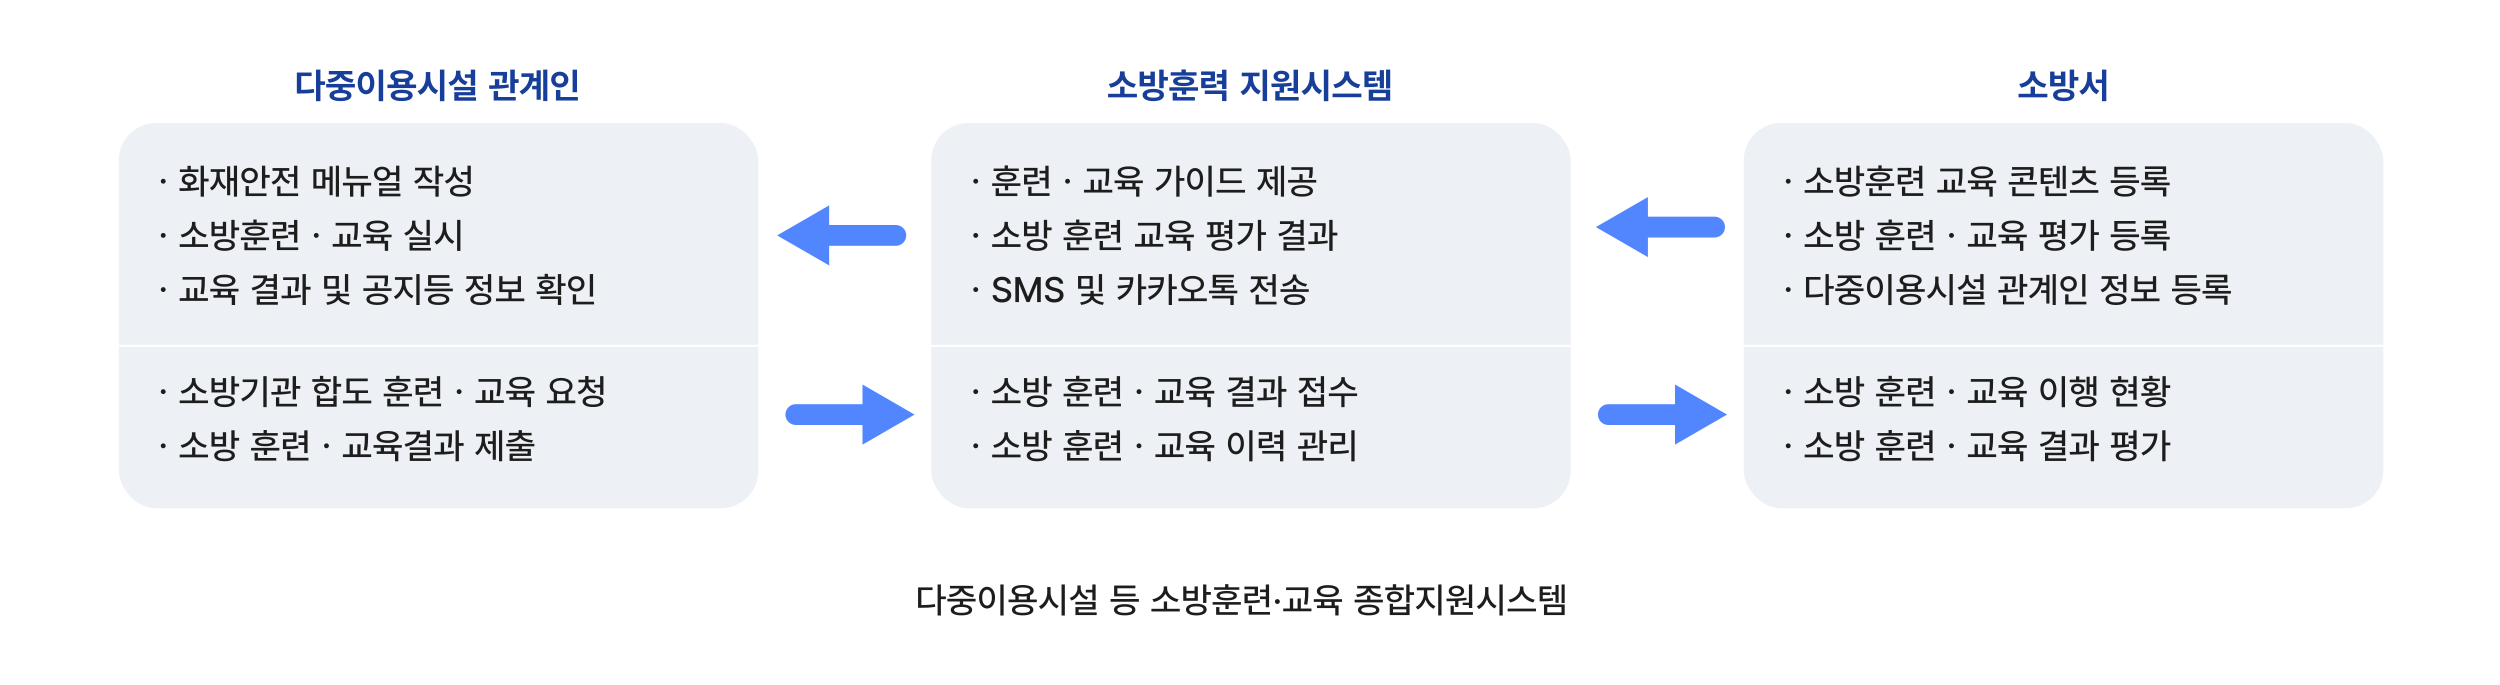 <svg width="1200" height="329" viewBox="0 0 1200 329" fill="none" xmlns="http://www.w3.org/2000/svg">
<rect width="1200" height="329" fill="white"/>
<path d="M153.804 33.42V39.031H156.028V40.758H153.804V48.56H151.679V33.42H153.804ZM149.57 34.815V36.524H144.59V43.148C146.781 43.123 148.591 43.024 150.6 42.667L150.832 44.443C148.491 44.842 146.433 44.908 143.76 44.892H142.481V34.815H149.57ZM170.355 40.276V41.986H164.512V43.099C167.143 43.298 168.695 44.244 168.712 45.805C168.695 47.548 166.72 48.527 163.449 48.527C160.129 48.527 158.153 47.548 158.153 45.805C158.153 44.236 159.722 43.29 162.403 43.099V41.986H156.576V40.276H170.355ZM163.449 44.659C161.357 44.676 160.295 45.041 160.312 45.805C160.295 46.535 161.357 46.934 163.449 46.934C165.491 46.934 166.57 46.535 166.587 45.805C166.57 45.041 165.491 44.676 163.449 44.659ZM169.11 34.067V35.727H165.01C165.367 36.79 166.902 37.811 169.774 38.052L169.027 39.712C166.18 39.438 164.254 38.359 163.449 36.89C162.652 38.359 160.76 39.438 157.888 39.712L157.19 38.052C159.988 37.811 161.532 36.782 161.922 35.727H157.838V34.067H169.11ZM183.919 33.42V48.56H181.777V33.42H183.919ZM175.718 34.482C177.992 34.482 179.686 36.574 179.686 39.861C179.686 43.182 177.992 45.257 175.718 45.257C173.394 45.257 171.7 43.182 171.717 39.861C171.7 36.574 173.394 34.482 175.718 34.482ZM175.718 36.392C174.539 36.392 173.759 37.62 173.759 39.861C173.759 42.119 174.539 43.331 175.718 43.331C176.863 43.331 177.644 42.119 177.644 39.861C177.644 37.62 176.863 36.392 175.718 36.392ZM199.74 40.575V42.269H185.961V40.575H189.065V38.766C187.961 38.276 187.339 37.529 187.339 36.558C187.339 34.731 189.48 33.636 192.851 33.636C196.188 33.636 198.329 34.731 198.346 36.558C198.337 37.537 197.69 38.301 196.569 38.782V40.575H199.74ZM192.834 43.065C196.104 43.065 198.08 44.028 198.097 45.772C198.08 47.548 196.104 48.511 192.834 48.511C189.514 48.511 187.538 47.548 187.538 45.772C187.538 44.028 189.514 43.065 192.834 43.065ZM192.834 44.659C190.742 44.659 189.68 45.024 189.696 45.772C189.68 46.552 190.742 46.934 192.834 46.934C194.876 46.934 195.955 46.552 195.972 45.772C195.955 45.024 194.876 44.659 192.834 44.659ZM192.851 35.263C190.709 35.263 189.53 35.711 189.547 36.558C189.53 37.388 190.709 37.803 192.851 37.803C194.959 37.803 196.154 37.388 196.154 36.558C196.154 35.711 194.959 35.263 192.851 35.263ZM191.207 40.575H194.461V39.313C193.963 39.372 193.423 39.397 192.851 39.397C192.261 39.397 191.713 39.372 191.207 39.297V40.575ZM206.53 36.84C206.53 39.612 207.792 42.401 210.349 43.48L209.104 45.174C207.377 44.394 206.182 42.891 205.501 41.023C204.812 43.057 203.575 44.701 201.732 45.539L200.454 43.779C203.094 42.667 204.372 39.778 204.389 36.84V34.582H206.53V36.84ZM213.304 33.42V48.56H211.162V33.42H213.304ZM228.079 33.42V41.106H225.971V37.355H223.132V35.678H225.971V33.42H228.079ZM228.079 41.737V45.772H220.144V46.701H228.511V48.361H218.052V44.227H225.987V43.364H218.035V41.737H228.079ZM221.007 35.014C220.99 36.823 222.053 38.566 224.46 39.28L223.348 40.907C221.729 40.384 220.6 39.372 219.944 38.068C219.289 39.521 218.093 40.666 216.325 41.223L215.229 39.546C217.736 38.815 218.849 36.973 218.865 35.014V33.918H221.007V35.014ZM243.402 34.516V35.462C243.402 36.508 243.402 38.019 243.054 39.895L240.979 39.695C241.244 38.243 241.311 37.147 241.327 36.242H235.633V34.516H243.402ZM239.65 38.002V40.891C241.153 40.833 242.697 40.716 244.116 40.509L244.232 42.036C241.095 42.617 237.542 42.667 234.919 42.684L234.736 40.99C235.583 40.99 236.538 40.99 237.542 40.957V38.002H239.65ZM247.104 33.42V38.019H248.931V39.795H247.104V44.726H244.93V33.42H247.104ZM247.569 46.568V48.262H236.961V43.713H239.086V46.568H247.569ZM262.727 33.42V48.527H260.734V33.42H262.727ZM259.572 33.752V47.863H257.563V42.883H255.422V41.173H257.563V39.114H255.704C254.999 41.605 253.471 43.713 250.641 45.39L249.396 43.895C252.458 42.086 253.803 39.886 254.094 36.923H250.275V35.213H256.202C256.202 35.968 256.152 36.699 256.069 37.404H257.563V33.752H259.572ZM276.971 33.437V44.294H274.846V33.437H276.971ZM277.369 46.568V48.262H266.844V43.198H268.985V46.568H277.369ZM268.687 34.399C271.011 34.399 272.82 35.993 272.82 38.201C272.82 40.459 271.011 42.036 268.687 42.036C266.362 42.036 264.553 40.459 264.553 38.201C264.553 35.993 266.362 34.399 268.687 34.399ZM268.687 36.242C267.508 36.226 266.611 36.973 266.628 38.201C266.611 39.463 267.508 40.193 268.687 40.193C269.832 40.193 270.729 39.463 270.729 38.201C270.729 36.973 269.832 36.226 268.687 36.242Z" fill="#173E99"/>
<path d="M451.625 280.536V286.297H454.015V287.592H451.625V295.444H450.047V280.536H451.625ZM447.624 281.964V283.242H442.245V290.431C444.743 290.422 446.619 290.314 448.736 289.933L448.935 291.261C446.611 291.676 444.635 291.759 441.863 291.742H440.667V281.964H447.624ZM468.292 287.426V288.704H462.283V290.132C465.014 290.281 466.632 291.203 466.632 292.755C466.632 294.448 464.707 295.395 461.502 295.378C458.265 295.395 456.339 294.448 456.339 292.755C456.339 291.203 457.958 290.281 460.722 290.132V288.704H454.729V287.426H468.292ZM461.502 291.327C459.228 291.327 457.933 291.842 457.933 292.755C457.933 293.651 459.228 294.183 461.502 294.166C463.744 294.183 465.055 293.651 465.055 292.755C465.055 291.842 463.744 291.327 461.502 291.327ZM467.081 281.217V282.479H462.565C462.789 283.915 464.881 285.135 467.595 285.4L467.031 286.646C464.458 286.347 462.324 285.259 461.519 283.674C460.689 285.259 458.564 286.347 455.991 286.646L455.443 285.4C458.116 285.135 460.216 283.915 460.44 282.479H455.974V281.217H467.081ZM481.74 280.536V295.444H480.163V280.536H481.74ZM473.788 281.648C475.996 281.648 477.623 283.674 477.623 286.861C477.623 290.065 475.996 292.091 473.788 292.091C471.546 292.091 469.936 290.065 469.936 286.861C469.936 283.674 471.546 281.648 473.788 281.648ZM473.788 283.06C472.41 283.06 471.463 284.521 471.463 286.861C471.463 289.219 472.41 290.68 473.788 290.68C475.149 290.68 476.095 289.219 476.095 286.861C476.095 284.521 475.149 283.06 473.788 283.06ZM497.677 287.791V289.069H484.114V287.791H487.368V285.782C486.222 285.317 485.575 284.57 485.575 283.591C485.575 281.831 487.617 280.802 490.887 280.802C494.141 280.802 496.2 281.831 496.2 283.591C496.2 284.57 495.544 285.326 494.39 285.782V287.791H497.677ZM490.887 290.082C494.091 290.082 496.017 291.028 496.017 292.722C496.017 294.448 494.091 295.378 490.887 295.378C487.65 295.378 485.724 294.448 485.724 292.722C485.724 291.028 487.65 290.082 490.887 290.082ZM490.887 291.294C488.613 291.294 487.318 291.809 487.318 292.722C487.318 293.651 488.613 294.183 490.887 294.166C493.128 294.183 494.44 293.651 494.44 292.722C494.44 291.809 493.128 291.294 490.887 291.294ZM490.887 282.014C488.58 282.014 487.185 282.595 487.202 283.591C487.185 284.587 488.58 285.151 490.887 285.151C493.195 285.151 494.573 284.587 494.573 283.591C494.573 282.595 493.195 282.014 490.887 282.014ZM488.961 287.791H492.83V286.197C492.249 286.297 491.593 286.347 490.887 286.347C490.19 286.347 489.542 286.297 488.961 286.214V287.791ZM504.268 284.321C504.251 287.044 505.895 289.767 508.203 290.796L507.256 292.041C505.546 291.228 504.193 289.559 503.504 287.525C502.807 289.7 501.438 291.501 499.653 292.373L498.69 291.045C501.031 289.999 502.674 287.16 502.674 284.321V281.781H504.268V284.321ZM511.125 280.536V295.444H509.547V280.536H511.125ZM525.9 280.536V288.189H524.323V284.371H521.185V283.093H524.323V280.536H525.9ZM525.9 288.887V292.589H517.749V293.967H526.415V295.229H516.205V291.394H524.339V290.132H516.171V288.887H525.9ZM518.728 282.312C518.728 284.205 520.089 285.965 522.331 286.679L521.5 287.907C519.865 287.343 518.628 286.222 517.981 284.803C517.325 286.396 516.047 287.65 514.295 288.256L513.449 286.994C515.773 286.247 517.151 284.404 517.167 282.312V281.018H518.728V282.312ZM546.668 287.525V288.82H533.088V287.525H546.668ZM545.091 284.952V286.23H534.782V281.067H544.992V282.362H536.342V284.952H545.091ZM539.862 289.982C543.066 289.982 544.992 290.962 544.992 292.688C544.992 294.415 543.066 295.395 539.862 295.378C536.641 295.395 534.699 294.415 534.699 292.688C534.699 290.962 536.641 289.982 539.862 289.982ZM539.862 291.194C537.587 291.211 536.292 291.742 536.292 292.688C536.292 293.635 537.587 294.166 539.862 294.166C542.103 294.166 543.415 293.635 543.415 292.688C543.415 291.742 542.103 291.211 539.862 291.194ZM566.292 292.224V293.519H552.678V292.224H558.638V288.688H560.199V292.224H566.292ZM560.232 282.611C560.232 284.969 562.822 287.177 565.694 287.658L565.013 288.953C562.606 288.472 560.39 286.986 559.402 284.936C558.422 286.978 556.231 288.488 553.84 288.953L553.143 287.658C555.999 287.177 558.572 284.969 558.572 282.611V281.482H560.232V282.611ZM574.26 289.8C577.332 289.8 579.191 290.829 579.191 292.589C579.191 294.365 577.332 295.395 574.26 295.411C571.156 295.395 569.263 294.365 569.263 292.589C569.263 290.829 571.156 289.8 574.26 289.8ZM574.26 291.045C572.102 291.045 570.824 291.593 570.84 292.589C570.824 293.585 572.102 294.149 574.26 294.149C576.402 294.149 577.647 293.585 577.647 292.589C577.647 291.593 576.402 291.045 574.26 291.045ZM579.058 280.536V284.172H581.216V285.517H579.058V289.418H577.481V280.536H579.058ZM569.496 281.466V283.607H573.397V281.466H574.958V288.372H567.952V281.466H569.496ZM569.496 287.11H573.397V284.853H569.496V287.11ZM595.626 288.986V290.248H589.75V292.356H588.189V290.248H582.063V288.986H595.626ZM594.149 293.834V295.096H583.74V291.377H585.317V293.834H594.149ZM594.863 281.881V283.093H582.76V281.881H588.056V280.387H589.633V281.881H594.863ZM588.836 283.657C591.924 283.657 593.717 284.438 593.717 285.915C593.717 287.393 591.924 288.206 588.836 288.189C585.732 288.206 583.939 287.393 583.956 285.915C583.939 284.438 585.732 283.657 588.836 283.657ZM588.836 284.786C586.678 284.786 585.549 285.168 585.549 285.915C585.549 286.662 586.678 287.044 588.836 287.044C590.978 287.044 592.124 286.662 592.124 285.915C592.124 285.168 590.978 284.786 588.836 284.786ZM603.844 281.582V286.064H598.93V288.272C601.404 288.264 602.873 288.189 604.625 287.891L604.791 289.169C602.865 289.501 601.271 289.551 598.449 289.551H597.353V284.853H602.25V282.844H597.32V281.582H603.844ZM609.157 280.553V291.493H607.58V287.592H604.807V286.297H607.58V284.238H604.807V282.977H607.58V280.553H609.157ZM609.588 293.751V295.046H599.378V290.68H600.956V293.751H609.588ZM613.141 289.916C612.494 289.916 611.946 289.385 611.962 288.737C611.946 288.09 612.494 287.559 613.141 287.559C613.772 287.559 614.32 288.09 614.32 288.737C614.32 289.385 613.772 289.916 613.141 289.916ZM628.016 281.964V283.558C628 285.434 628 287.393 627.468 290.231L625.924 290.065C626.439 287.376 626.439 285.384 626.439 283.558V283.242H617.325V281.964H628.016ZM629.494 292.091V293.402H615.93V292.091H619.134V287.276H620.711V292.091H622.853V287.276H624.397V292.091H629.494ZM644.186 287.625V288.903H640.683V290.63H642.526V295.411H640.932V291.875H632.133V290.63H634.092V288.903H630.623V287.625H644.186ZM637.396 280.868C640.65 280.852 642.708 281.947 642.708 283.74C642.708 285.533 640.65 286.629 637.396 286.612C634.142 286.629 632.083 285.533 632.083 283.74C632.083 281.947 634.142 280.852 637.396 280.868ZM637.396 282.113C635.105 282.097 633.694 282.711 633.71 283.74C633.694 284.786 635.105 285.384 637.396 285.384C639.67 285.384 641.082 284.786 641.082 283.74C641.082 282.711 639.67 282.097 637.396 282.113ZM635.669 290.63H639.139V288.903H635.669V290.63ZM657.766 285.832V287.841H663.776V289.136H650.212V287.841H656.206V285.832H657.766ZM656.986 290.215C660.207 290.215 662.116 291.128 662.116 292.805C662.116 294.465 660.207 295.395 656.986 295.378C653.749 295.395 651.823 294.465 651.823 292.805C651.823 291.128 653.749 290.215 656.986 290.215ZM656.986 291.427C654.695 291.427 653.417 291.908 653.417 292.805C653.417 293.701 654.695 294.183 656.986 294.183C659.244 294.183 660.539 293.701 660.539 292.805C660.539 291.908 659.244 291.427 656.986 291.427ZM662.564 281.217V282.479H658.048C658.272 283.898 660.381 285.102 663.079 285.367L662.514 286.612C659.924 286.313 657.799 285.251 656.986 283.674C656.172 285.251 654.047 286.313 651.474 286.612L650.91 285.367C653.591 285.102 655.699 283.915 655.923 282.479H651.458V281.217H662.564ZM676.592 280.536V284.271H678.75V285.6H676.592V289.202H675.015V280.536H676.592ZM668.64 289.816V291.261H675.015V289.816H676.592V295.229H667.08V289.816H668.64ZM668.64 293.967H675.015V292.489H668.64V293.967ZM673.787 281.997V283.259H664.921V281.997H668.574V280.403H670.151V281.997H673.787ZM669.354 283.873C671.496 283.873 672.957 284.886 672.957 286.479C672.957 288.057 671.496 289.103 669.354 289.086C667.179 289.103 665.735 288.057 665.735 286.479C665.735 284.886 667.179 283.873 669.354 283.873ZM669.354 285.052C668.092 285.035 667.246 285.616 667.262 286.479C667.246 287.359 668.092 287.924 669.354 287.924C670.616 287.924 671.462 287.359 671.479 286.479C671.462 285.616 670.616 285.035 669.354 285.052ZM685.076 284.919C685.076 287.409 686.703 289.982 688.994 290.962L688.13 292.19C686.379 291.418 684.984 289.783 684.295 287.791C683.606 289.916 682.204 291.726 680.477 292.572L679.564 291.327C681.805 290.281 683.465 287.476 683.482 284.919V283.342H680.079V282.03H688.462V283.342H685.076V284.919ZM691.916 280.536V295.411H690.338V280.536H691.916ZM706.658 280.553V291.825H705.081V290.397H702.092V289.285H705.081V280.553H706.658ZM707.023 293.817V295.096H696.282V290.729H697.842V293.817H707.023ZM694.223 287.343C696.979 287.326 700.681 287.293 703.852 286.895L703.952 288.023C702.682 288.231 701.345 288.372 700.034 288.455V291.36H698.457V288.538C697.012 288.604 695.626 288.613 694.422 288.604L694.223 287.343ZM699.087 281.117C701.262 281.117 702.773 282.163 702.773 283.74C702.773 285.317 701.262 286.33 699.087 286.33C696.879 286.33 695.385 285.317 695.385 283.74C695.385 282.163 696.879 281.117 699.087 281.117ZM699.087 282.296C697.759 282.279 696.863 282.844 696.879 283.74C696.863 284.62 697.759 285.168 699.087 285.168C700.366 285.168 701.262 284.62 701.279 283.74C701.262 282.844 700.366 282.279 699.087 282.296ZM714.444 284.321C714.427 287.044 716.071 289.767 718.378 290.796L717.432 292.041C715.722 291.228 714.369 289.559 713.68 287.525C712.983 289.7 711.613 291.501 709.829 292.373L708.866 291.045C711.207 289.999 712.85 287.16 712.85 284.321V281.781H714.444V284.321ZM721.3 280.536V295.444H719.723V280.536H721.3ZM731.228 282.645C731.228 285.068 733.818 287.359 736.673 287.874L735.943 289.186C733.569 288.671 731.377 287.11 730.415 285.019C729.435 287.094 727.252 288.654 724.87 289.186L724.172 287.874C726.995 287.343 729.568 285.068 729.568 282.645V281.516H731.228V282.645ZM737.288 292.141V293.452H723.674V292.141H737.288ZM744.692 281.482V282.777H740.542V284.388H744.111V285.616H740.542V287.393C742.5 287.376 743.804 287.301 745.323 287.027L745.472 288.272C743.762 288.588 742.351 288.654 739.994 288.654H739.031V281.482H744.692ZM751.05 280.536V289.468H749.556V280.536H751.05ZM748.128 280.785V289.352H746.634V285.5H744.792V284.222H746.634V280.785H748.128ZM751.05 290.132V295.229H741.106V290.132H751.05ZM742.683 291.377V293.95H749.506V291.377H742.683Z" fill="#1D1D1D"/>
<path d="M545.713 45.024V46.718H531.884V45.024H537.661V41.605H539.77V45.024H545.713ZM539.836 35.362C539.836 37.52 541.778 39.795 545.231 40.326L544.335 42.086C541.679 41.605 539.703 40.185 538.707 38.301C537.711 40.177 535.752 41.613 533.112 42.086L532.216 40.326C535.636 39.795 537.562 37.504 537.578 35.362V34.283H539.836V35.362ZM553.615 42.667C556.753 42.667 558.712 43.746 558.712 45.589C558.712 47.465 556.753 48.544 553.615 48.544C550.411 48.544 548.436 47.465 548.436 45.589C548.436 43.746 550.411 42.667 553.615 42.667ZM553.615 44.31C551.623 44.31 550.544 44.726 550.561 45.589C550.544 46.452 551.623 46.9 553.615 46.9C555.574 46.9 556.62 46.452 556.62 45.589C556.62 44.726 555.574 44.31 553.615 44.31ZM558.562 33.42V36.923H560.604V38.699H558.562V42.335H556.438V33.42H558.562ZM549.133 34.366V36.275H552.221V34.366H554.346V41.472H547.024V34.366H549.133ZM549.133 39.795H552.221V37.919H549.133V39.795ZM575.048 41.903V43.563H569.387V45.423H567.295V43.563H561.269V41.903H575.048ZM573.554 46.602V48.262H562.879V44.493H564.987V46.602H573.554ZM574.334 34.682V36.275H561.933V34.682H567.096V33.337H569.221V34.682H574.334ZM568.158 36.69C571.379 36.69 573.238 37.487 573.238 38.981C573.238 40.492 571.379 41.322 568.158 41.322C564.921 41.322 563.062 40.492 563.078 38.981C563.062 37.487 564.921 36.69 568.158 36.69ZM568.158 38.168C566.133 38.168 565.22 38.4 565.236 38.981C565.22 39.562 566.133 39.812 568.158 39.812C570.15 39.812 571.063 39.562 571.063 38.981C571.063 38.4 570.15 38.168 568.158 38.168ZM583.216 34.3V39.015H578.65V40.625C580.9 40.625 582.228 40.55 583.764 40.26L583.963 41.953C582.203 42.269 580.609 42.318 577.688 42.318H576.559V37.438H581.091V35.96H576.525V34.3H583.216ZM588.694 33.437V42.733H586.586V40.409H584.079V38.732H586.586V37.205H584.079V35.528H586.586V33.437H588.694ZM588.694 43.414V48.527H586.586V45.107H578.285V43.414H588.694ZM601.411 37.537C601.411 39.977 602.656 42.584 605.196 43.647L604.051 45.307C602.266 44.551 601.038 43.049 600.365 41.206C599.676 43.206 598.423 44.867 596.646 45.688L595.435 44.012C597.941 42.899 599.236 40.094 599.236 37.537V36.607H596.032V34.881H604.565V36.607H601.411V37.537ZM608.201 33.42V48.527H606.06V33.42H608.201ZM623.043 33.437V44.842H620.918V43.647H618.029V42.202H620.918V33.437H623.043ZM623.375 46.568V48.262H612.119V43.746H614.228V41.737C612.875 41.795 611.588 41.804 610.442 41.804L610.193 40.127C612.966 40.11 616.701 40.077 619.889 39.679L620.005 41.19C618.81 41.389 617.573 41.53 616.353 41.621V44.493H614.228V46.568H623.375ZM615.107 33.951C617.299 33.935 618.876 35.047 618.876 36.657C618.876 38.268 617.299 39.313 615.107 39.313C612.866 39.313 611.306 38.268 611.306 36.657C611.306 35.047 612.85 33.935 615.107 33.951ZM615.107 35.495C614.028 35.495 613.298 35.91 613.314 36.657C613.298 37.388 614.028 37.786 615.107 37.786C616.12 37.786 616.851 37.388 616.867 36.657C616.851 35.91 616.12 35.495 615.107 35.495ZM630.812 36.84C630.812 39.612 632.074 42.401 634.631 43.48L633.386 45.174C631.659 44.394 630.464 42.891 629.783 41.023C629.094 43.057 627.857 44.701 626.015 45.539L624.736 43.779C627.376 42.667 628.654 39.778 628.671 36.84V34.582H630.812V36.84ZM637.586 33.42V48.56H635.444V33.42H637.586ZM647.58 35.412C647.58 37.62 649.539 39.994 652.959 40.575L652.029 42.335C649.398 41.812 647.439 40.334 646.468 38.384C645.463 40.318 643.504 41.804 640.89 42.335L639.977 40.575C643.33 39.977 645.306 37.603 645.322 35.412V34.316H647.58V35.412ZM653.457 44.925V46.668H639.628V44.925H653.457ZM660.679 34.316V36.026H656.943V37.222H660.114V38.849H656.943V40.16C658.595 40.135 659.799 40.069 661.193 39.845L661.409 41.488C659.666 41.787 658.222 41.837 655.947 41.837H654.918V34.316H660.679ZM667.303 33.42V42.435H665.294V33.42H667.303ZM664.298 33.652V42.335H662.289V38.749H660.762V37.056H662.289V33.652H664.298ZM667.303 43.032V48.361H656.993V43.032H667.303ZM659.102 44.692V46.668H665.211V44.692H659.102Z" fill="#173E99"/>
<path d="M982.739 45.024V46.718H968.91V45.024H974.687V41.605H976.795V45.024H982.739ZM976.862 35.362C976.862 37.52 978.804 39.795 982.257 40.326L981.361 42.086C978.705 41.605 976.729 40.185 975.733 38.301C974.737 40.177 972.778 41.613 970.138 42.086L969.242 40.326C972.662 39.795 974.587 37.504 974.604 35.362V34.283H976.862V35.362ZM990.641 42.667C993.779 42.667 995.738 43.746 995.738 45.589C995.738 47.465 993.779 48.544 990.641 48.544C987.437 48.544 985.461 47.465 985.461 45.589C985.461 43.746 987.437 42.667 990.641 42.667ZM990.641 44.31C988.649 44.31 987.57 44.726 987.586 45.589C987.57 46.452 988.649 46.9 990.641 46.9C992.6 46.9 993.646 46.452 993.646 45.589C993.646 44.726 992.6 44.31 990.641 44.31ZM995.588 33.42V36.923H997.63V38.699H995.588V42.335H993.463V33.42H995.588ZM986.159 34.366V36.275H989.247V34.366H991.372V41.472H984.05V34.366H986.159ZM986.159 39.795H989.247V37.919H986.159V39.795ZM1004.01 36.84C1004.01 39.679 1005.15 42.435 1007.67 43.53L1006.38 45.224C1004.7 44.402 1003.58 42.899 1002.96 41.04C1002.3 43.016 1001.13 44.634 999.407 45.489L998.079 43.763C1000.67 42.601 1001.85 39.679 1001.86 36.84V34.582H1004.01V36.84ZM1011.04 33.42V48.56H1008.95V39.878H1005.98V38.168H1008.95V33.42H1011.04Z" fill="#173E99"/>
<path d="M430 118C432.761 118 435 115.761 435 113C435 110.239 432.761 108 430 108V118ZM395 118H430V108H395V118Z" fill="#5286FF"/>
<path d="M395 115.5C396.381 115.5 397.5 114.381 397.5 113C397.5 111.619 396.381 110.5 395 110.5V115.5ZM373 113L398 127.434V98.566L373 113Z" fill="#5286FF"/>
<path d="M382 194C379.239 194 377 196.239 377 199C377 201.761 379.239 204 382 204V194ZM417 194H382V204H417V194Z" fill="#5286FF"/>
<path d="M417 196.5C415.619 196.5 414.5 197.619 414.5 199C414.5 200.381 415.619 201.5 417 201.5V196.5ZM439 199L414 184.566V213.434L439 199Z" fill="#5286FF"/>
<path d="M772 194C769.239 194 767 196.239 767 199C767 201.761 769.239 204 772 204V194ZM807 194H772V204H807V194Z" fill="#5286FF"/>
<path d="M807 196.5C805.619 196.5 804.5 197.619 804.5 199C804.5 200.381 805.619 201.5 807 201.5V196.5ZM829 199L804 184.566V213.434L829 199Z" fill="#5286FF"/>
<path d="M823 114C825.761 114 828 111.761 828 109C828 106.239 825.761 104 823 104V114ZM788 114H823V104H788V114Z" fill="#5286FF"/>
<path d="M788 111.5C789.381 111.5 790.5 110.381 790.5 109C790.5 107.619 789.381 106.5 788 106.5V111.5ZM766 109L791 123.434V94.566L766 109Z" fill="#5286FF"/>
<rect x="57" y="59" width="307" height="185" rx="18" fill="#EDF1F5"/>
<path d="M78.355 88.169C77.707 88.169 77.159 87.638 77.176 86.99C77.159 86.343 77.707 85.811 78.355 85.811C78.985 85.811 79.533 86.343 79.533 86.99C79.533 87.638 78.985 88.169 78.355 88.169ZM97.894 79.536V85.762H100.136V87.09H97.894V94.411H96.317V79.536H97.894ZM86.058 90.36C87.228 90.36 88.589 90.36 90.009 90.311V88.8C88.332 88.567 87.236 87.555 87.253 86.11C87.236 84.434 88.681 83.321 90.806 83.321C92.914 83.321 94.375 84.434 94.392 86.11C94.375 87.555 93.263 88.576 91.586 88.816V90.244C92.906 90.194 94.234 90.086 95.471 89.912L95.57 91.074C92.35 91.655 88.863 91.672 86.307 91.672L86.058 90.36ZM95.255 81.296V82.558H86.34V81.296H90.009V79.569H91.586V81.296H95.255ZM90.806 84.55C89.561 84.55 88.731 85.164 88.731 86.11C88.731 87.057 89.561 87.638 90.806 87.638C92.051 87.638 92.881 87.057 92.881 86.11C92.881 85.164 92.051 84.55 90.806 84.55ZM113.782 79.536V94.411H112.271V86.774H110.495V93.681H109.001V79.818H110.495V85.446H112.271V79.536H113.782ZM105.448 83.471C105.448 86.144 106.461 88.567 108.619 89.68L107.689 90.892C106.229 90.103 105.249 88.717 104.718 86.99C104.211 88.949 103.224 90.51 101.713 91.406L100.733 90.211C102.908 88.982 103.921 86.426 103.921 83.471V82.508H101.132V81.23H108.038V82.508H105.448V83.471ZM127.312 79.519V83.969H129.471V85.297H127.312V90.46H125.735V79.519H127.312ZM127.943 92.817V94.096H117.883V89.314H119.46V92.817H127.943ZM119.809 80.549C122.05 80.549 123.76 82.076 123.776 84.251C123.76 86.409 122.05 87.953 119.809 87.953C117.567 87.953 115.841 86.409 115.857 84.251C115.841 82.076 117.567 80.549 119.809 80.549ZM119.809 81.927C118.447 81.927 117.385 82.873 117.401 84.251C117.385 85.629 118.447 86.575 119.809 86.575C121.187 86.575 122.232 85.629 122.232 84.251C122.232 82.873 121.187 81.927 119.809 81.927ZM142.719 79.553V90.443H141.142V84.849H138.303V83.57H141.142V79.553H142.719ZM143.117 92.817V94.096H133.057V89.464H134.634V92.817H143.117ZM135.646 82.558C135.646 84.417 136.991 86.276 139.232 87.023L138.419 88.285C136.75 87.696 135.514 86.501 134.866 85.031C134.219 86.666 132.916 87.986 131.147 88.617L130.334 87.339C132.625 86.559 134.036 84.6 134.036 82.558V81.977H130.815V80.682H138.834V81.977H135.646V82.558ZM156.183 81.213V85.081H158.175V79.818H159.686V93.681H158.175V86.376H156.183V90.493H150.405V81.213H156.183ZM151.899 82.458V89.231H154.705V82.458H151.899ZM162.707 79.536V94.411H161.196V79.536H162.707ZM176.603 84.45V85.728H166.293V80.267H167.887V84.45H176.603ZM178.163 87.737V89.016H174.776V94.411H173.183V89.016H169.58V94.411H168.003V89.016H164.6V87.737H178.163ZM191.677 79.536V87.057H190.116V84.035H187.211C186.887 85.695 185.385 86.808 183.409 86.808C181.151 86.808 179.508 85.397 179.508 83.388C179.508 81.412 181.151 80.018 183.409 80.018C185.385 80.018 186.887 81.113 187.211 82.74H190.116V79.536H191.677ZM183.409 81.312C182.015 81.296 181.019 82.159 181.019 83.388C181.019 84.666 182.015 85.513 183.409 85.513C184.771 85.513 185.767 84.666 185.767 83.388C185.767 82.159 184.771 81.296 183.409 81.312ZM191.677 87.837V91.539H183.559V92.967H192.208V94.228H181.981V90.36H190.116V89.065H181.948V87.837H191.677ZM204.078 82.209C204.078 84.102 205.39 85.911 207.664 86.675L206.867 87.903C205.182 87.322 203.945 86.16 203.298 84.699C202.65 86.31 201.364 87.571 199.612 88.186L198.766 86.957C201.09 86.16 202.484 84.251 202.501 82.192V81.794H199.23V80.516H207.282V81.794H204.078V82.209ZM210.569 79.536V83.355H212.728V84.683H210.569V88.501H208.992V79.536H210.569ZM210.569 89.231V94.411H208.992V90.51H200.741V89.231H210.569ZM218.854 81.761C218.854 83.853 220.198 85.712 222.456 86.442L221.593 87.671C219.958 87.082 218.754 85.936 218.106 84.45C217.459 86.152 216.164 87.472 214.371 88.119L213.524 86.857C215.898 86.044 217.276 84.068 217.293 81.827V80.366H218.854V81.761ZM225.976 79.536V88.318H224.398V83.853H221.261V82.558H224.398V79.536H225.976ZM220.995 88.733C224.116 88.733 226.025 89.763 226.025 91.572C226.025 93.365 224.116 94.394 220.995 94.378C217.874 94.394 215.948 93.365 215.965 91.572C215.948 89.763 217.874 88.733 220.995 88.733ZM220.995 89.962C218.82 89.962 217.525 90.543 217.525 91.572C217.525 92.568 218.82 93.133 220.995 93.133C223.17 93.133 224.465 92.568 224.465 91.572C224.465 90.543 223.17 89.962 220.995 89.962ZM78.355 114.169C77.707 114.169 77.159 113.638 77.176 112.99C77.159 112.343 77.707 111.812 78.355 111.812C78.985 111.812 79.533 112.343 79.533 112.99C79.533 113.638 78.985 114.169 78.355 114.169ZM99.853 117.224V118.519H86.24V117.224H92.2V113.688H93.761V117.224H99.853ZM93.794 107.611C93.794 109.969 96.384 112.177 99.256 112.658L98.575 113.953C96.168 113.472 93.952 111.986 92.964 109.936C91.984 111.978 89.793 113.488 87.402 113.953L86.705 112.658C89.561 112.177 92.134 109.969 92.134 107.611V106.482H93.794V107.611ZM107.822 114.8C110.894 114.8 112.753 115.829 112.753 117.589C112.753 119.365 110.894 120.395 107.822 120.411C104.718 120.395 102.825 119.365 102.825 117.589C102.825 115.829 104.718 114.8 107.822 114.8ZM107.822 116.045C105.664 116.045 104.386 116.593 104.402 117.589C104.386 118.585 105.664 119.149 107.822 119.149C109.964 119.149 111.209 118.585 111.209 117.589C111.209 116.593 109.964 116.045 107.822 116.045ZM112.62 105.536V109.172H114.778V110.517H112.62V114.418H111.043V105.536H112.62ZM103.058 106.466V108.607H106.959V106.466H108.52V113.372H101.514V106.466H103.058ZM103.058 112.11H106.959V109.853H103.058V112.11ZM129.188 113.986V115.248H123.312V117.356H121.751V115.248H115.625V113.986H129.188ZM127.711 118.834V120.096H117.302V116.377H118.879V118.834H127.711ZM128.425 106.881V108.093H116.322V106.881H121.618V105.387H123.195V106.881H128.425ZM122.398 108.657C125.486 108.657 127.279 109.438 127.279 110.915C127.279 112.393 125.486 113.206 122.398 113.189C119.294 113.206 117.501 112.393 117.518 110.915C117.501 109.438 119.294 108.657 122.398 108.657ZM122.398 109.786C120.24 109.786 119.111 110.168 119.111 110.915C119.111 111.662 120.24 112.044 122.398 112.044C124.54 112.044 125.686 111.662 125.686 110.915C125.686 110.168 124.54 109.786 122.398 109.786ZM137.406 106.582V111.064H132.492V113.272C134.966 113.264 136.435 113.189 138.187 112.891L138.353 114.169C136.427 114.501 134.833 114.551 132.011 114.551H130.915V109.853H135.812V107.844H130.882V106.582H137.406ZM142.719 105.553V116.493H141.142V112.592H138.369V111.297H141.142V109.238H138.369V107.977H141.142V105.553H142.719ZM143.15 118.751V120.046H132.94V115.68H134.518V118.751H143.15ZM151.816 114.169C151.169 114.169 150.621 113.638 150.638 112.99C150.621 112.343 151.169 111.812 151.816 111.812C152.447 111.812 152.995 112.343 152.995 112.99C152.995 113.638 152.447 114.169 151.816 114.169ZM171.788 106.964V108.558C171.771 110.434 171.771 112.393 171.24 115.231L169.696 115.065C170.211 112.376 170.211 110.384 170.211 108.558V108.242H161.097V106.964H171.788ZM173.266 117.091V118.402H159.702V117.091H162.906V112.276H164.483V117.091H166.625V112.276H168.169V117.091H173.266ZM187.958 112.625V113.903H184.455V115.63H186.298V120.411H184.704V116.875H175.905V115.63H177.864V113.903H174.395V112.625H187.958ZM181.168 105.868C184.422 105.852 186.48 106.947 186.48 108.74C186.48 110.533 184.422 111.629 181.168 111.612C177.914 111.629 175.855 110.533 175.855 108.74C175.855 106.947 177.914 105.852 181.168 105.868ZM181.168 107.113C178.877 107.097 177.466 107.711 177.482 108.74C177.466 109.786 178.877 110.384 181.168 110.384C183.442 110.384 184.854 109.786 184.854 108.74C184.854 107.711 183.442 107.097 181.168 107.113ZM179.441 115.63H182.911V113.903H179.441V115.63ZM206.303 105.536V113.189H204.742V105.536H206.303ZM206.319 113.903V117.622H198.118V119H206.817V120.262H196.591V116.427H204.759V115.148H196.541V113.903H206.319ZM199.396 107.08C199.38 109.072 200.824 110.882 203.099 111.596L202.318 112.824C200.583 112.26 199.28 111.081 198.616 109.57C197.936 111.197 196.607 112.492 194.831 113.106L194.034 111.861C196.358 111.081 197.786 109.139 197.786 107.08V105.935H199.396V107.08ZM214.139 109.321C214.122 112.044 215.766 114.767 218.073 115.796L217.127 117.041C215.417 116.228 214.064 114.559 213.375 112.525C212.678 114.7 211.308 116.501 209.523 117.373L208.561 116.045C210.901 114.999 212.545 112.16 212.545 109.321V106.781H214.139V109.321ZM220.995 105.536V120.444H219.418V105.536H220.995ZM78.355 140.169C77.707 140.169 77.159 139.638 77.176 138.99C77.159 138.343 77.707 137.812 78.355 137.812C78.985 137.812 79.533 138.343 79.533 138.99C79.533 139.638 78.985 140.169 78.355 140.169ZM98.326 132.964V134.558C98.31 136.434 98.31 138.393 97.778 141.231L96.234 141.065C96.749 138.376 96.749 136.384 96.749 134.558V134.242H87.635V132.964H98.326ZM99.804 143.091V144.402H86.24V143.091H89.444V138.276H91.022V143.091H93.163V138.276H94.707V143.091H99.804ZM114.496 138.625V139.903H110.993V141.63H112.836V146.411H111.242V142.875H102.443V141.63H104.402V139.903H100.933V138.625H114.496ZM107.706 131.868C110.96 131.852 113.019 132.947 113.019 134.74C113.019 136.533 110.96 137.629 107.706 137.612C104.452 137.629 102.394 136.533 102.394 134.74C102.394 132.947 104.452 131.852 107.706 131.868ZM107.706 133.113C105.415 133.097 104.004 133.711 104.021 134.74C104.004 135.786 105.415 136.384 107.706 136.384C109.98 136.384 111.392 135.786 111.392 134.74C111.392 133.711 109.98 133.097 107.706 133.113ZM105.979 141.63H109.449V139.903H105.979V141.63ZM132.924 131.536V139.106H131.347V137.679H127.578V136.45H131.347V134.84H127.761C126.839 137.147 124.598 138.667 121.303 139.438L120.755 138.144C124.324 137.355 126.258 135.703 126.516 133.512H121.535V132.217H128.242C128.242 132.698 128.201 133.155 128.126 133.595H131.347V131.536H132.924ZM132.924 139.737V143.506H124.789V145H133.372V146.262H123.229V142.311H131.347V140.982H123.195V139.737H132.924ZM143.499 133.13V134.043C143.499 135.288 143.499 137.214 143.067 139.87L141.507 139.754C141.88 137.372 141.922 135.653 141.938 134.408H135.896V133.13H143.499ZM139.681 137.38V141.829C141.266 141.779 142.876 141.671 144.362 141.48L144.445 142.659C141.341 143.157 137.888 143.224 135.248 143.207L135.065 141.929C135.995 141.92 137.033 141.912 138.12 141.879V137.38H139.681ZM146.803 131.536V137.679H149.077V139.023H146.803V146.411H145.209V131.536H146.803ZM162.657 132.482V138.592H155.585V132.482H162.657ZM157.129 133.744V137.363H161.097V133.744H157.129ZM167.123 131.536V140.036H165.562V131.536H167.123ZM167.472 140.999V142.194H163.122C163.23 143.489 165.297 144.842 168.003 145.149L167.472 146.361C165.139 146.087 163.222 145.083 162.325 143.771C161.412 145.1 159.453 146.071 157.112 146.361L156.564 145.149C159.271 144.892 161.387 143.522 161.495 142.194H157.162V140.999H161.528V139.604H163.089V140.999H167.472ZM181.102 140.883C184.322 140.883 186.348 141.896 186.364 143.639C186.348 145.365 184.322 146.395 181.102 146.378C177.914 146.395 175.872 145.365 175.872 143.639C175.872 141.896 177.914 140.883 181.102 140.883ZM181.102 142.078C178.844 142.078 177.433 142.659 177.449 143.639C177.433 144.602 178.844 145.166 181.102 145.166C183.376 145.166 184.787 144.602 184.804 143.639C184.787 142.659 183.376 142.078 181.102 142.078ZM186.248 132.267V133.512C186.248 134.707 186.248 135.936 185.833 137.463L184.289 137.297C184.688 135.778 184.688 134.682 184.688 133.528H175.988V132.267H186.248ZM187.941 138.376V139.654H174.411V138.376H179.84V135.587H181.384V138.376H187.941ZM194.565 135.919C194.565 138.409 196.192 140.982 198.483 141.962L197.62 143.19C195.869 142.418 194.474 140.783 193.785 138.791C193.096 140.916 191.693 142.726 189.967 143.572L189.054 142.327C191.295 141.281 192.955 138.476 192.972 135.919V134.342H189.568V133.03H197.952V134.342H194.565V135.919ZM201.405 131.536V146.411H199.828V131.536H201.405ZM217.359 138.525V139.82H203.779V138.525H217.359ZM215.782 135.952V137.23H205.473V132.067H215.683V133.362H207.033V135.952H215.782ZM210.553 140.982C213.757 140.982 215.683 141.962 215.683 143.688C215.683 145.415 213.757 146.395 210.553 146.378C207.332 146.395 205.39 145.415 205.39 143.688C205.39 141.962 207.332 140.982 210.553 140.982ZM210.553 142.194C208.278 142.211 206.983 142.742 206.983 143.688C206.983 144.635 208.278 145.166 210.553 145.166C212.794 145.166 214.105 144.635 214.105 143.688C214.105 142.742 212.794 142.211 210.553 142.194ZM235.771 131.536V140.385H234.193V136.616H231.421V135.321H234.193V131.536H235.771ZM230.79 140.8C233.911 140.8 235.82 141.829 235.82 143.605C235.82 145.382 233.911 146.395 230.79 146.411C227.669 146.395 225.743 145.382 225.76 143.605C225.743 141.829 227.669 140.8 230.79 140.8ZM230.79 142.028C228.615 142.028 227.32 142.593 227.32 143.605C227.32 144.602 228.615 145.183 230.79 145.166C232.965 145.183 234.26 144.602 234.26 143.605C234.26 142.593 232.965 142.028 230.79 142.028ZM228.698 134.159C228.698 136.052 230.043 137.878 232.284 138.642L231.471 139.887C229.802 139.306 228.574 138.119 227.935 136.649C227.279 138.318 225.976 139.654 224.199 140.302L223.369 139.04C225.677 138.243 227.088 136.234 227.088 134.176V133.844H223.867V132.565H231.886V133.844H228.698V134.159ZM251.675 143.257V144.568H238.062V143.257H244.055V140.202H239.622V132.549H241.199V135.105H248.504V132.549H250.064V140.202H245.615V143.257H251.675ZM241.199 138.924H248.504V136.384H241.199V138.924ZM269.355 131.553V135.969H271.48V137.264H269.355V141.563H267.778V131.553H269.355ZM257.552 139.903C258.706 139.903 260.042 139.903 261.437 139.854V138.857C259.743 138.683 258.664 137.886 258.681 136.683C258.664 135.321 260.075 134.475 262.217 134.491C264.342 134.475 265.753 135.321 265.753 136.683C265.753 137.878 264.69 138.675 263.014 138.857V139.804C264.342 139.737 265.687 139.629 266.932 139.455L267.064 140.584C263.86 141.148 260.341 141.165 257.718 141.165L257.552 139.903ZM269.355 142.261V146.411H267.778V143.489H259.411V142.261H269.355ZM266.517 132.814V133.993H257.934V132.814H261.437V131.42H263.014V132.814H266.517ZM262.217 135.57C260.938 135.554 260.175 135.969 260.175 136.683C260.175 137.38 260.938 137.828 262.217 137.828C263.479 137.828 264.242 137.38 264.242 136.683C264.242 135.969 263.479 135.554 262.217 135.57ZM284.679 131.553V142.36H283.102V131.553H284.679ZM285.127 144.817V146.096H274.95V141.265H276.544V144.817H285.127ZM276.61 132.549C278.852 132.549 280.562 134.076 280.562 136.234C280.562 138.426 278.852 139.937 276.61 139.937C274.369 139.937 272.643 138.426 272.643 136.234C272.643 134.076 274.369 132.549 276.61 132.549ZM276.61 133.927C275.216 133.927 274.187 134.873 274.187 136.234C274.187 137.629 275.216 138.559 276.61 138.559C277.972 138.559 279.018 137.629 279.018 136.234C279.018 134.873 277.972 133.927 276.61 133.927Z" fill="#1D1D1D"/>
<path d="M78.355 189.169C77.707 189.169 77.159 188.638 77.176 187.99C77.159 187.343 77.707 186.812 78.355 186.812C78.985 186.812 79.533 187.343 79.533 187.99C79.533 188.638 78.985 189.169 78.355 189.169ZM99.853 192.224V193.519H86.24V192.224H92.2V188.688H93.761V192.224H99.853ZM93.794 182.611C93.794 184.969 96.384 187.177 99.256 187.658L98.575 188.953C96.168 188.472 93.952 186.986 92.964 184.936C91.984 186.978 89.793 188.488 87.402 188.953L86.705 187.658C89.561 187.177 92.134 184.969 92.134 182.611V181.482H93.794V182.611ZM107.822 189.8C110.894 189.8 112.753 190.829 112.753 192.589C112.753 194.365 110.894 195.395 107.822 195.411C104.718 195.395 102.825 194.365 102.825 192.589C102.825 190.829 104.718 189.8 107.822 189.8ZM107.822 191.045C105.664 191.045 104.386 191.593 104.402 192.589C104.386 193.585 105.664 194.149 107.822 194.149C109.964 194.149 111.209 193.585 111.209 192.589C111.209 191.593 109.964 191.045 107.822 191.045ZM112.62 180.536V184.172H114.778V185.517H112.62V189.418H111.043V180.536H112.62ZM103.058 181.466V183.607H106.959V181.466H108.52V188.372H101.514V181.466H103.058ZM103.058 187.11H106.959V184.853H103.058V187.11ZM127.993 180.536V195.411H126.399V180.536H127.993ZM123.561 182.13C123.561 186.479 121.701 190.265 116.604 192.705L115.774 191.427C119.734 189.542 121.66 186.861 121.967 183.392H116.488V182.13H123.561ZM138.602 181.665V182.495C138.585 183.491 138.585 184.969 138.22 186.895L136.659 186.745C136.983 185.093 137.033 183.898 137.058 182.96H131.098V181.665H138.602ZM134.8 185.002V188.073C136.394 188.023 138.037 187.907 139.531 187.691L139.631 188.837C136.526 189.385 132.974 189.435 130.351 189.451L130.201 188.173C131.114 188.165 132.152 188.156 133.239 188.123V185.002H134.8ZM142.088 180.536V185.268H144.13V186.596H142.088V191.709H140.478V180.536H142.088ZM142.569 193.817V195.096H132.459V190.696H134.036V193.817H142.569ZM161.595 180.536V184.271H163.753V185.6H161.595V189.202H160.018V180.536H161.595ZM153.643 189.816V191.261H160.018V189.816H161.595V195.229H152.082V189.816H153.643ZM153.643 193.967H160.018V192.489H153.643V193.967ZM158.789 181.997V183.259H149.924V181.997H153.576V180.403H155.153V181.997H158.789ZM154.356 183.873C156.498 183.873 157.959 184.886 157.959 186.479C157.959 188.057 156.498 189.103 154.356 189.086C152.182 189.103 150.737 188.057 150.737 186.479C150.737 184.886 152.182 183.873 154.356 183.873ZM154.356 185.052C153.095 185.035 152.248 185.616 152.265 186.479C152.248 187.359 153.095 187.924 154.356 187.924C155.618 187.924 156.465 187.359 156.481 186.479C156.465 185.616 155.618 185.035 154.356 185.052ZM176.652 187.393V188.654H172.153V192.29H178.213V193.585H164.6V192.29H170.593V188.654H166.293V181.682H176.52V182.96H167.87V187.393H176.652ZM197.753 188.986V190.248H191.876V192.356H190.315V190.248H184.189V188.986H197.753ZM196.275 193.834V195.096H185.866V191.377H187.443V193.834H196.275ZM196.989 181.881V183.093H184.887V181.881H190.183V180.387H191.76V181.881H196.989ZM190.963 183.657C194.051 183.657 195.844 184.438 195.844 185.915C195.844 187.393 194.051 188.206 190.963 188.189C187.858 188.206 186.065 187.393 186.082 185.915C186.065 184.438 187.858 183.657 190.963 183.657ZM190.963 184.786C188.805 184.786 187.676 185.168 187.676 185.915C187.676 186.662 188.805 187.044 190.963 187.044C193.104 187.044 194.25 186.662 194.25 185.915C194.25 185.168 193.104 184.786 190.963 184.786ZM205.971 181.582V186.064H201.057V188.272C203.53 188.264 205 188.189 206.751 187.891L206.917 189.169C204.991 189.501 203.397 189.551 200.575 189.551H199.479V184.853H204.377V182.844H199.446V181.582H205.971ZM211.283 180.553V191.493H209.706V187.592H206.934V186.297H209.706V184.238H206.934V182.977H209.706V180.553H211.283ZM211.715 193.751V195.046H201.505V190.68H203.082V193.751H211.715ZM220.381 189.169C219.733 189.169 219.186 188.638 219.202 187.99C219.186 187.343 219.733 186.812 220.381 186.812C221.012 186.812 221.56 187.343 221.56 187.99C221.56 188.638 221.012 189.169 220.381 189.169ZM240.353 181.964V183.558C240.336 185.434 240.336 187.393 239.805 190.231L238.261 190.065C238.775 187.376 238.775 185.384 238.775 183.558V183.242H229.661V181.964H240.353ZM241.83 192.091V193.402H228.267V192.091H231.471V187.276H233.048V192.091H235.189V187.276H236.733V192.091H241.83ZM256.522 187.625V188.903H253.02V190.63H254.862V195.411H253.269V191.875H244.47V190.63H246.429V188.903H242.959V187.625H256.522ZM249.732 180.868C252.986 180.852 255.045 181.947 255.045 183.74C255.045 185.533 252.986 186.629 249.732 186.612C246.479 186.629 244.42 185.533 244.42 183.74C244.42 181.947 246.479 180.852 249.732 180.868ZM249.732 182.113C247.441 182.097 246.03 182.711 246.047 183.74C246.03 184.786 247.441 185.384 249.732 185.384C252.007 185.384 253.418 184.786 253.418 183.74C253.418 182.711 252.007 182.097 249.732 182.113ZM248.006 190.63H251.476V188.903H248.006V190.63ZM276.162 192.24V193.552H262.549V192.24H265.803V188.355C264.583 187.683 263.844 186.612 263.844 185.284C263.844 182.943 266.135 181.399 269.322 181.399C272.526 181.399 274.817 182.943 274.817 185.284C274.817 186.596 274.104 187.65 272.908 188.322V192.24H276.162ZM269.322 182.661C266.981 182.661 265.371 183.674 265.371 185.284C265.371 186.878 266.981 187.924 269.322 187.924C271.646 187.924 273.29 186.878 273.29 185.284C273.29 183.674 271.646 182.661 269.322 182.661ZM267.363 192.24H271.314V188.92C270.708 189.078 270.036 189.152 269.322 189.152C268.625 189.152 267.961 189.078 267.363 188.937V192.24ZM282.454 183.707C282.454 185.45 283.898 187.094 286.156 187.725L285.409 188.953C283.691 188.463 282.388 187.401 281.707 186.031C281.06 187.567 279.765 188.779 277.988 189.335L277.241 188.123C279.499 187.393 280.894 185.616 280.894 183.707V183.524H277.656V182.263H280.894V180.47H282.471V182.263H285.691V183.524H282.454V183.707ZM289.643 180.536V189.551H288.065V185.998H285.227V184.703H288.065V180.536H289.643ZM284.662 189.883C287.767 189.883 289.692 190.879 289.692 192.622C289.692 194.382 287.767 195.395 284.662 195.378C281.541 195.395 279.615 194.382 279.632 192.622C279.615 190.879 281.541 189.883 284.662 189.883ZM284.662 191.111C282.487 191.111 281.192 191.659 281.192 192.622C281.192 193.585 282.487 194.166 284.662 194.166C286.854 194.166 288.132 193.585 288.132 192.622C288.132 191.659 286.854 191.111 284.662 191.111ZM78.355 215.169C77.707 215.169 77.159 214.638 77.176 213.99C77.159 213.343 77.707 212.812 78.355 212.812C78.985 212.812 79.533 213.343 79.533 213.99C79.533 214.638 78.985 215.169 78.355 215.169ZM99.853 218.224V219.519H86.24V218.224H92.2V214.688H93.761V218.224H99.853ZM93.794 208.611C93.794 210.969 96.384 213.177 99.256 213.658L98.575 214.953C96.168 214.472 93.952 212.986 92.964 210.936C91.984 212.978 89.793 214.488 87.402 214.953L86.705 213.658C89.561 213.177 92.134 210.969 92.134 208.611V207.482H93.794V208.611ZM107.822 215.8C110.894 215.8 112.753 216.829 112.753 218.589C112.753 220.365 110.894 221.395 107.822 221.411C104.718 221.395 102.825 220.365 102.825 218.589C102.825 216.829 104.718 215.8 107.822 215.8ZM107.822 217.045C105.664 217.045 104.386 217.593 104.402 218.589C104.386 219.585 105.664 220.149 107.822 220.149C109.964 220.149 111.209 219.585 111.209 218.589C111.209 217.593 109.964 217.045 107.822 217.045ZM112.62 206.536V210.172H114.778V211.517H112.62V215.418H111.043V206.536H112.62ZM103.058 207.466V209.607H106.959V207.466H108.52V214.372H101.514V207.466H103.058ZM103.058 213.11H106.959V210.853H103.058V213.11ZM134.086 214.986V216.248H128.209V218.356H126.648V216.248H120.522V214.986H134.086ZM132.608 219.834V221.096H122.199V217.377H123.776V219.834H132.608ZM133.322 207.881V209.093H121.22V207.881H126.516V206.387H128.093V207.881H133.322ZM127.296 209.657C130.384 209.657 132.177 210.438 132.177 211.915C132.177 213.393 130.384 214.206 127.296 214.189C124.191 214.206 122.398 213.393 122.415 211.915C122.398 210.438 124.191 209.657 127.296 209.657ZM127.296 210.786C125.138 210.786 124.009 211.168 124.009 211.915C124.009 212.662 125.138 213.044 127.296 213.044C129.438 213.044 130.583 212.662 130.583 211.915C130.583 211.168 129.438 210.786 127.296 210.786ZM142.304 207.582V212.064H137.39V214.272C139.863 214.264 141.333 214.189 143.084 213.891L143.25 215.169C141.324 215.501 139.73 215.551 136.908 215.551H135.812V210.853H140.71V208.844H135.779V207.582H142.304ZM147.616 206.553V217.493H146.039V213.592H143.267V212.297H146.039V210.238H143.267V208.977H146.039V206.553H147.616ZM148.048 219.751V221.046H137.838V216.68H139.415V219.751H148.048ZM156.714 215.169C156.066 215.169 155.519 214.638 155.535 213.99C155.519 213.343 156.066 212.812 156.714 212.812C157.345 212.812 157.893 213.343 157.893 213.99C157.893 214.638 157.345 215.169 156.714 215.169ZM176.686 207.964V209.558C176.669 211.434 176.669 213.393 176.138 216.231L174.594 216.065C175.108 213.376 175.108 211.384 175.108 209.558V209.242H165.994V207.964H176.686ZM178.163 218.091V219.402H164.6V218.091H167.804V213.276H169.381V218.091H171.522V213.276H173.066V218.091H178.163ZM192.855 213.625V214.903H189.353V216.63H191.195V221.411H189.602V217.875H180.803V216.63H182.762V214.903H179.292V213.625H192.855ZM186.065 206.868C189.319 206.852 191.378 207.947 191.378 209.74C191.378 211.533 189.319 212.629 186.065 212.612C182.812 212.629 180.753 211.533 180.753 209.74C180.753 207.947 182.812 206.852 186.065 206.868ZM186.065 208.113C183.774 208.097 182.363 208.711 182.38 209.74C182.363 210.786 183.774 211.384 186.065 211.384C188.34 211.384 189.751 210.786 189.751 209.74C189.751 208.711 188.34 208.097 186.065 208.113ZM184.339 216.63H187.809V214.903H184.339V216.63ZM206.386 206.536V214.106H204.809V212.679H201.04V211.45H204.809V209.84H201.223C200.301 212.147 198.06 213.667 194.765 214.438L194.217 213.144C197.786 212.355 199.72 210.703 199.978 208.512H194.997V207.217H201.704C201.704 207.698 201.663 208.155 201.588 208.595H204.809V206.536H206.386ZM206.386 214.737V218.506H198.251V220H206.834V221.262H196.69V217.311H204.809V215.982H196.657V214.737H206.386ZM216.961 208.13V209.043C216.961 210.288 216.961 212.214 216.529 214.87L214.969 214.754C215.342 212.372 215.384 210.653 215.4 209.408H209.357V208.13H216.961ZM213.143 212.38V216.829C214.728 216.779 216.338 216.671 217.824 216.48L217.907 217.659C214.803 218.157 211.35 218.224 208.71 218.207L208.527 216.929C209.457 216.92 210.495 216.912 211.582 216.879V212.38H213.143ZM220.265 206.536V212.679H222.539V214.023H220.265V221.411H218.671V206.536H220.265ZM241.033 206.536V221.411H239.522V206.536H241.033ZM238.012 206.852V220.664H236.518V213.094H234.21V211.799H236.518V206.852H238.012ZM232.749 210.687C232.749 213.227 233.778 215.767 235.87 216.979L234.924 218.141C233.504 217.294 232.525 215.792 232.019 213.99C231.479 215.933 230.466 217.584 229.014 218.489L228.051 217.311C230.159 216.032 231.238 213.326 231.238 210.687V209.491H228.499V208.213H235.306V209.491H232.749V210.687ZM256.506 213.061V214.239H250.513V215.484H254.812V218.838H246.146V220.066H255.228V221.262H244.603V217.742H253.252V216.63H244.586V215.484H248.952V214.239H242.976V213.061H256.506ZM250.513 206.47V207.781H255.161V208.993H250.646C250.944 210.255 252.961 211.135 255.842 211.284L255.36 212.479C252.771 212.297 250.662 211.533 249.732 210.222C248.803 211.533 246.694 212.297 244.088 212.479L243.64 211.284C246.495 211.135 248.504 210.255 248.836 208.993H244.32V207.781H248.952V206.47H250.513Z" fill="#1D1D1D"/>
<path d="M57 166H364" stroke="white" stroke-linecap="round"/>
<rect x="447" y="59" width="307" height="185" rx="18" fill="#EDF1F5"/>
<path d="M468.354 88.169C467.707 88.169 467.159 87.638 467.176 86.99C467.159 86.343 467.707 85.811 468.354 85.811C468.985 85.811 469.533 86.343 469.533 86.99C469.533 87.638 468.985 88.169 468.354 88.169ZM489.804 87.986V89.248H483.927V91.356H482.366V89.248H476.24V87.986H489.804ZM488.326 92.834V94.096H477.917V90.377H479.494V92.834H488.326ZM489.04 80.881V82.093H476.938V80.881H482.233V79.387H483.811V80.881H489.04ZM483.014 82.657C486.102 82.657 487.895 83.438 487.895 84.915C487.895 86.393 486.102 87.206 483.014 87.189C479.909 87.206 478.116 86.393 478.133 84.915C478.116 83.438 479.909 82.657 483.014 82.657ZM483.014 83.786C480.855 83.786 479.727 84.168 479.727 84.915C479.727 85.662 480.855 86.044 483.014 86.044C485.155 86.044 486.301 85.662 486.301 84.915C486.301 84.168 485.155 83.786 483.014 83.786ZM498.021 80.582V85.064H493.107V87.272C495.581 87.264 497.05 87.189 498.802 86.891L498.968 88.169C497.042 88.501 495.448 88.551 492.626 88.551H491.53V83.853H496.428V81.844H491.497V80.582H498.021ZM503.334 79.553V90.493H501.757V86.592H498.984V85.297H501.757V83.238H498.984V81.977H501.757V79.553H503.334ZM503.766 92.751V94.046H493.556V89.68H495.133V92.751H503.766ZM512.432 88.169C511.784 88.169 511.236 87.638 511.253 86.99C511.236 86.343 511.784 85.811 512.432 85.811C513.062 85.811 513.61 86.343 513.61 86.99C513.61 87.638 513.062 88.169 512.432 88.169ZM532.403 80.964V82.558C532.387 84.434 532.387 86.393 531.855 89.231L530.312 89.065C530.826 86.376 530.826 84.384 530.826 82.558V82.242H521.712V80.964H532.403ZM533.881 91.091V92.402H520.317V91.091H523.521V86.276H525.099V91.091H527.24V86.276H528.784V91.091H533.881ZM548.573 86.625V87.903H545.07V89.63H546.913V94.411H545.319V90.875H536.521V89.63H538.479V87.903H535.01V86.625H548.573ZM541.783 79.868C545.037 79.852 547.096 80.947 547.096 82.74C547.096 84.533 545.037 85.629 541.783 85.612C538.529 85.629 536.471 84.533 536.471 82.74C536.471 80.947 538.529 79.852 541.783 79.868ZM541.783 81.113C539.492 81.097 538.081 81.711 538.098 82.74C538.081 83.786 539.492 84.384 541.783 84.384C544.058 84.384 545.469 83.786 545.469 82.74C545.469 81.711 544.058 81.097 541.783 81.113ZM540.057 89.63H543.526V87.903H540.057V89.63ZM566.188 79.536V85.463H568.495V86.774H566.188V94.394H564.61V79.536H566.188ZM562.303 81.097C562.286 85.397 560.394 89.231 555.496 91.655L554.616 90.427C558.343 88.567 560.369 85.878 560.692 82.408H555.363V81.097H562.303ZM581.61 79.536V94.444H580.033V79.536H581.61ZM573.658 80.648C575.866 80.648 577.493 82.674 577.493 85.861C577.493 89.065 575.866 91.091 573.658 91.091C571.417 91.091 569.807 89.065 569.807 85.861C569.807 82.674 571.417 80.648 573.658 80.648ZM573.658 82.06C572.28 82.06 571.334 83.52 571.334 85.861C571.334 88.219 572.28 89.68 573.658 89.68C575.02 89.68 575.966 88.219 575.966 85.861C575.966 83.52 575.02 82.06 573.658 82.06ZM596.037 86.592V87.887H585.678V80.864H595.904V82.159H587.238V86.592H596.037ZM597.598 91.141V92.452H583.984V91.141H597.598ZM616.341 79.536V94.411H614.83V79.536H616.341ZM613.319 79.852V93.664H611.825V86.094H609.518V84.799H611.825V79.852H613.319ZM608.057 83.686C608.057 86.227 609.086 88.767 611.178 89.978L610.231 91.141C608.812 90.294 607.833 88.791 607.326 86.99C606.787 88.933 605.774 90.585 604.321 91.489L603.358 90.311C605.467 89.032 606.546 86.326 606.546 83.686V82.491H603.807V81.213H610.613V82.491H608.057V83.686ZM624.974 88.883C628.194 88.883 630.22 89.895 630.236 91.639C630.22 93.365 628.194 94.394 624.974 94.378C621.786 94.394 619.744 93.365 619.744 91.639C619.744 89.895 621.786 88.883 624.974 88.883ZM624.974 90.078C622.716 90.078 621.305 90.659 621.321 91.639C621.305 92.602 622.716 93.166 624.974 93.166C627.248 93.166 628.659 92.602 628.676 91.639C628.659 90.659 627.248 90.078 624.974 90.078ZM630.12 80.267V81.512C630.12 82.707 630.12 83.936 629.705 85.463L628.161 85.297C628.56 83.778 628.56 82.682 628.56 81.528H619.86V80.267H630.12ZM631.813 86.376V87.654H618.283V86.376H623.712V83.587H625.256V86.376H631.813ZM468.354 114.169C467.707 114.169 467.159 113.638 467.176 112.99C467.159 112.343 467.707 111.812 468.354 111.812C468.985 111.812 469.533 112.343 469.533 112.99C469.533 113.638 468.985 114.169 468.354 114.169ZM489.854 117.224V118.519H476.24V117.224H482.2V113.688H483.761V117.224H489.854ZM483.794 107.611C483.794 109.969 486.384 112.177 489.256 112.658L488.575 113.953C486.168 113.472 483.952 111.986 482.964 109.936C481.984 111.978 479.793 113.488 477.402 113.953L476.705 112.658C479.561 112.177 482.134 109.969 482.134 107.611V106.482H483.794V107.611ZM497.822 114.8C500.894 114.8 502.753 115.829 502.753 117.589C502.753 119.365 500.894 120.395 497.822 120.411C494.718 120.395 492.825 119.365 492.825 117.589C492.825 115.829 494.718 114.8 497.822 114.8ZM497.822 116.045C495.664 116.045 494.386 116.593 494.402 117.589C494.386 118.585 495.664 119.149 497.822 119.149C499.964 119.149 501.209 118.585 501.209 117.589C501.209 116.593 499.964 116.045 497.822 116.045ZM502.62 105.536V109.172H504.778V110.517H502.62V114.418H501.043V105.536H502.62ZM493.058 106.466V108.607H496.959V106.466H498.52V113.372H491.514V106.466H493.058ZM493.058 112.11H496.959V109.853H493.058V112.11ZM524.086 113.986V115.248H518.209V117.356H516.648V115.248H510.522V113.986H524.086ZM522.608 118.834V120.096H512.199V116.377H513.776V118.834H522.608ZM523.322 106.881V108.093H511.22V106.881H516.516V105.387H518.093V106.881H523.322ZM517.296 108.657C520.384 108.657 522.177 109.438 522.177 110.915C522.177 112.393 520.384 113.206 517.296 113.189C514.191 113.206 512.398 112.393 512.415 110.915C512.398 109.438 514.191 108.657 517.296 108.657ZM517.296 109.786C515.138 109.786 514.009 110.168 514.009 110.915C514.009 111.662 515.138 112.044 517.296 112.044C519.438 112.044 520.583 111.662 520.583 110.915C520.583 110.168 519.438 109.786 517.296 109.786ZM532.304 106.582V111.064H527.39V113.272C529.863 113.264 531.333 113.189 533.084 112.891L533.25 114.169C531.324 114.501 529.73 114.551 526.908 114.551H525.812V109.853H530.71V107.844H525.779V106.582H532.304ZM537.616 105.553V116.493H536.039V112.592H533.267V111.297H536.039V109.238H533.267V107.977H536.039V105.553H537.616ZM538.048 118.751V120.046H527.838V115.68H529.415V118.751H538.048ZM556.891 106.964V108.558C556.874 110.434 556.874 112.393 556.343 115.231L554.799 115.065C555.313 112.376 555.313 110.384 555.313 108.558V108.242H546.199V106.964H556.891ZM558.368 117.091V118.402H544.805V117.091H548.009V112.276H549.586V117.091H551.728V112.276H553.271V117.091H558.368ZM573.061 112.625V113.903H569.558V115.63H571.4V120.411H569.807V116.875H561.008V115.63H562.967V113.903H559.497V112.625H573.061ZM566.271 105.868C569.524 105.852 571.583 106.947 571.583 108.74C571.583 110.533 569.524 111.629 566.271 111.612C563.017 111.629 560.958 110.533 560.958 108.74C560.958 106.947 563.017 105.852 566.271 105.868ZM566.271 107.113C563.979 107.097 562.568 107.711 562.585 108.74C562.568 109.786 563.979 110.384 566.271 110.384C568.545 110.384 569.956 109.786 569.956 108.74C569.956 107.711 568.545 107.097 566.271 107.113ZM564.544 115.63H568.014V113.903H564.544V115.63ZM587.421 106.615V107.894H585.993V112.393C586.624 112.343 587.23 112.285 587.819 112.21L587.886 113.405C585.03 113.854 581.693 113.903 579.303 113.903L579.104 112.592L580.913 112.575V107.894H579.519V106.615H587.421ZM591.488 105.536V114.684H589.911V112.094H587.637V110.832H589.911V109.388H587.637V108.126H589.911V105.536H591.488ZM586.508 114.966C589.646 114.966 591.538 115.945 591.538 117.688C591.538 119.382 589.646 120.395 586.508 120.378C583.37 120.395 581.461 119.382 581.478 117.688C581.461 115.945 583.37 114.966 586.508 114.966ZM586.508 116.194C584.316 116.194 583.038 116.726 583.038 117.688C583.038 118.635 584.316 119.166 586.508 119.166C588.683 119.166 589.978 118.635 589.978 117.688C589.978 116.726 588.683 116.194 586.508 116.194ZM582.44 112.559C583.113 112.542 583.793 112.517 584.482 112.476V107.894H582.44V112.559ZM605.367 105.536V111.463H607.675V112.774H605.367V120.395H603.79V105.536H605.367ZM601.482 107.097C601.466 111.396 599.573 115.231 594.676 117.655L593.796 116.427C597.523 114.567 599.548 111.878 599.872 108.408H594.543V107.097H601.482ZM625.771 105.536V113.106H624.193V111.679H620.425V110.45H624.193V108.84H620.607C619.686 111.147 617.445 112.667 614.149 113.438L613.602 112.144C617.171 111.355 619.105 109.703 619.362 107.512H614.382V106.217H621.089C621.089 106.698 621.047 107.155 620.973 107.595H624.193V105.536H625.771ZM625.771 113.737V117.506H617.636V119H626.219V120.262H616.075V116.311H624.193V114.982H616.042V113.737H625.771ZM636.346 107.13V108.043C636.346 109.288 636.346 111.214 635.914 113.87L634.354 113.754C634.727 111.372 634.769 109.653 634.785 108.408H628.742V107.13H636.346ZM632.527 111.38V115.829C634.113 115.779 635.723 115.671 637.209 115.48L637.292 116.659C634.188 117.157 630.734 117.224 628.095 117.207L627.912 115.929C628.842 115.92 629.879 115.912 630.967 115.879V111.38H632.527ZM639.649 105.536V111.679H641.924V113.023H639.649V120.411H638.056V105.536H639.649ZM468.354 140.169C467.707 140.169 467.159 139.638 467.176 138.99C467.159 138.343 467.707 137.812 468.354 137.812C468.985 137.812 469.533 138.343 469.533 138.99C469.533 139.638 468.985 140.169 468.354 140.169ZM483.462 136.151C483.346 135.039 482.366 134.392 480.988 134.392C479.511 134.392 478.581 135.139 478.581 136.168C478.581 137.313 479.826 137.745 480.772 137.978L481.935 138.293C483.479 138.658 485.388 139.505 485.404 141.68C485.388 143.705 483.777 145.199 480.938 145.199C478.249 145.199 476.556 143.854 476.439 141.663H478.266C478.382 142.975 479.527 143.605 480.938 143.605C482.466 143.605 483.578 142.825 483.595 141.646C483.578 140.601 482.599 140.169 481.32 139.837L479.893 139.455C477.967 138.924 476.755 137.944 476.755 136.268C476.755 134.192 478.614 132.814 481.038 132.814C483.479 132.814 485.188 134.209 485.238 136.151H483.462ZM487.363 132.98H489.588L493.39 142.294H493.539L497.341 132.98H499.565V145H497.822V136.317H497.706L494.187 144.983H492.742L489.206 136.301H489.106V145H487.363V132.98ZM508.563 136.151C508.447 135.039 507.468 134.392 506.09 134.392C504.612 134.392 503.683 135.139 503.683 136.168C503.683 137.313 504.928 137.745 505.874 137.978L507.036 138.293C508.58 138.658 510.489 139.505 510.506 141.68C510.489 143.705 508.879 145.199 506.04 145.199C503.351 145.199 501.657 143.854 501.541 141.663H503.367C503.483 142.975 504.629 143.605 506.04 143.605C507.567 143.605 508.68 142.825 508.696 141.646C508.68 140.601 507.7 140.169 506.422 139.837L504.994 139.455C503.068 138.924 501.856 137.944 501.856 136.268C501.856 134.192 503.716 132.814 506.14 132.814C508.58 132.814 510.29 134.209 510.34 136.151H508.563ZM524.534 132.482V138.592H517.462V132.482H524.534ZM519.006 133.744V137.363H522.974V133.744H519.006ZM529 131.536V140.036H527.439V131.536H529ZM529.349 140.999V142.194H524.999C525.107 143.489 527.174 144.842 529.88 145.149L529.349 146.361C527.016 146.087 525.099 145.083 524.202 143.771C523.289 145.1 521.33 146.071 518.989 146.361L518.441 145.149C521.147 144.892 523.264 143.522 523.372 142.194H519.039V140.999H523.405V139.604H524.966V140.999H529.349ZM544.008 133.047C543.991 137.43 542.646 141.331 537.218 144.004L536.354 142.825C539.044 141.505 540.646 139.903 541.534 138.011L536.67 138.476L536.438 137.114L542.016 136.732C542.24 135.977 542.373 135.172 542.431 134.325H537.218V133.047H544.008ZM547.859 131.536V137.479H550.167V138.774H547.859V146.395H546.282V131.536H547.859ZM558.7 133.047C558.684 137.43 557.339 141.331 551.91 144.004L551.047 142.825C553.736 141.505 555.338 139.903 556.227 138.011L551.362 138.476L551.13 137.114L556.708 136.732C556.932 135.977 557.065 135.172 557.123 134.325H551.91V133.047H558.7ZM562.552 131.536V137.479H564.859V138.774H562.552V146.395H560.975V131.536H562.552ZM572.43 132.433C575.617 132.449 577.925 134.01 577.925 136.384C577.925 138.617 575.991 140.086 573.21 140.318V143.24H579.27V144.552H565.656V143.24H571.649V140.318C568.885 140.086 566.951 138.617 566.951 136.384C566.951 134.01 569.259 132.449 572.43 132.433ZM572.43 133.728C570.139 133.711 568.479 134.773 568.479 136.384C568.479 138.061 570.139 139.09 572.43 139.106C574.737 139.09 576.397 138.061 576.397 136.384C576.397 134.773 574.737 133.711 572.43 133.728ZM593.912 139.505V140.767H580.315V139.505H586.325V138.094H582.092V131.918H592.252V133.163H583.686V134.375H591.87V135.57H583.686V136.882H592.352V138.094H587.902V139.505H593.912ZM592.186 141.962V146.411H590.575V143.224H581.859V141.962H592.186ZM612.34 131.553V142.443H610.763V136.849H607.924V135.57H610.763V131.553H612.34ZM612.738 144.817V146.096H602.678V141.464H604.255V144.817H612.738ZM605.268 134.558C605.268 136.417 606.612 138.276 608.854 139.023L608.04 140.285C606.372 139.696 605.135 138.5 604.487 137.031C603.84 138.667 602.537 139.986 600.769 140.617L599.955 139.339C602.246 138.559 603.657 136.6 603.657 134.558V133.977H600.437V132.682H608.455V133.977H605.268V134.558ZM622.185 136.749V138.824H628.194V140.103H614.631V138.824H620.624V136.749H622.185ZM622.201 132.399C622.201 134.292 624.525 135.952 627.397 136.317L626.783 137.562C624.417 137.189 622.334 136.035 621.404 134.392C620.45 136.035 618.366 137.189 615.992 137.562L615.411 136.317C618.267 135.952 620.591 134.275 620.607 132.399V131.769H622.201V132.399ZM621.404 141.198C624.625 141.198 626.534 142.128 626.534 143.805C626.534 145.465 624.625 146.395 621.404 146.378C618.167 146.395 616.241 145.465 616.241 143.805C616.241 142.128 618.167 141.198 621.404 141.198ZM621.404 142.41C619.113 142.41 617.835 142.892 617.835 143.805C617.835 144.701 619.113 145.183 621.404 145.183C623.662 145.183 624.957 144.701 624.957 143.805C624.957 142.892 623.662 142.41 621.404 142.41Z" fill="#1D1D1D"/>
<path d="M468.354 189.169C467.707 189.169 467.159 188.638 467.176 187.99C467.159 187.343 467.707 186.812 468.354 186.812C468.985 186.812 469.533 187.343 469.533 187.99C469.533 188.638 468.985 189.169 468.354 189.169ZM489.854 192.224V193.519H476.24V192.224H482.2V188.688H483.761V192.224H489.854ZM483.794 182.611C483.794 184.969 486.384 187.177 489.256 187.658L488.575 188.953C486.168 188.472 483.952 186.986 482.964 184.936C481.984 186.978 479.793 188.488 477.402 188.953L476.705 187.658C479.561 187.177 482.134 184.969 482.134 182.611V181.482H483.794V182.611ZM497.822 189.8C500.894 189.8 502.753 190.829 502.753 192.589C502.753 194.365 500.894 195.395 497.822 195.411C494.718 195.395 492.825 194.365 492.825 192.589C492.825 190.829 494.718 189.8 497.822 189.8ZM497.822 191.045C495.664 191.045 494.386 191.593 494.402 192.589C494.386 193.585 495.664 194.149 497.822 194.149C499.964 194.149 501.209 193.585 501.209 192.589C501.209 191.593 499.964 191.045 497.822 191.045ZM502.62 180.536V184.172H504.778V185.517H502.62V189.418H501.043V180.536H502.62ZM493.058 181.466V183.607H496.959V181.466H498.52V188.372H491.514V181.466H493.058ZM493.058 187.11H496.959V184.853H493.058V187.11ZM524.086 188.986V190.248H518.209V192.356H516.648V190.248H510.522V188.986H524.086ZM522.608 193.834V195.096H512.199V191.377H513.776V193.834H522.608ZM523.322 181.881V183.093H511.22V181.881H516.516V180.387H518.093V181.881H523.322ZM517.296 183.657C520.384 183.657 522.177 184.438 522.177 185.915C522.177 187.393 520.384 188.206 517.296 188.189C514.191 188.206 512.398 187.393 512.415 185.915C512.398 184.438 514.191 183.657 517.296 183.657ZM517.296 184.786C515.138 184.786 514.009 185.168 514.009 185.915C514.009 186.662 515.138 187.044 517.296 187.044C519.438 187.044 520.583 186.662 520.583 185.915C520.583 185.168 519.438 184.786 517.296 184.786ZM532.304 181.582V186.064H527.39V188.272C529.863 188.264 531.333 188.189 533.084 187.891L533.25 189.169C531.324 189.501 529.73 189.551 526.908 189.551H525.812V184.853H530.71V182.844H525.779V181.582H532.304ZM537.616 180.553V191.493H536.039V187.592H533.267V186.297H536.039V184.238H533.267V182.977H536.039V180.553H537.616ZM538.048 193.751V195.046H527.838V190.68H529.415V193.751H538.048ZM546.714 189.169C546.066 189.169 545.519 188.638 545.535 187.99C545.519 187.343 546.066 186.812 546.714 186.812C547.345 186.812 547.893 187.343 547.893 187.99C547.893 188.638 547.345 189.169 546.714 189.169ZM566.686 181.964V183.558C566.669 185.434 566.669 187.393 566.138 190.231L564.594 190.065C565.108 187.376 565.108 185.384 565.108 183.558V183.242H555.994V181.964H566.686ZM568.163 192.091V193.402H554.6V192.091H557.804V187.276H559.381V192.091H561.522V187.276H563.066V192.091H568.163ZM582.855 187.625V188.903H579.353V190.63H581.195V195.411H579.602V191.875H570.803V190.63H572.762V188.903H569.292V187.625H582.855ZM576.065 180.868C579.319 180.852 581.378 181.947 581.378 183.74C581.378 185.533 579.319 186.629 576.065 186.612C572.812 186.629 570.753 185.533 570.753 183.74C570.753 181.947 572.812 180.852 576.065 180.868ZM576.065 182.113C573.774 182.097 572.363 182.711 572.38 183.74C572.363 184.786 573.774 185.384 576.065 185.384C578.34 185.384 579.751 184.786 579.751 183.74C579.751 182.711 578.34 182.097 576.065 182.113ZM574.339 190.63H577.809V188.903H574.339V190.63ZM601.283 180.536V188.106H599.706V186.679H595.938V185.45H599.706V183.84H596.12C595.199 186.147 592.958 187.667 589.662 188.438L589.114 187.144C592.684 186.355 594.618 184.703 594.875 182.512H589.895V181.217H596.602C596.602 181.698 596.56 182.155 596.485 182.595H599.706V180.536H601.283ZM601.283 188.737V192.506H593.148V194H601.731V195.262H591.588V191.311H599.706V189.982H591.555V188.737H601.283ZM611.858 182.13V183.043C611.858 184.288 611.858 186.214 611.427 188.87L609.866 188.754C610.24 186.372 610.281 184.653 610.298 183.408H604.255V182.13H611.858ZM608.04 186.38V190.829C609.625 190.779 611.236 190.671 612.722 190.48L612.805 191.659C609.7 192.157 606.247 192.224 603.607 192.207L603.425 190.929C604.354 190.92 605.392 190.912 606.479 190.879V186.38H608.04ZM615.162 180.536V186.679H617.437V188.023H615.162V195.411H613.568V180.536H615.162ZM635.549 180.536V188.638H633.988V185.351H631.199V184.056H633.988V180.536H635.549ZM627.431 189.302V191.012H633.988V189.302H635.549V195.229H625.87V189.302H627.431ZM627.431 193.95H633.988V192.24H627.431V193.95ZM628.493 182.86C628.493 184.703 629.838 186.562 632.079 187.326L631.266 188.555C629.589 187.965 628.36 186.778 627.713 185.301C627.057 186.953 625.762 188.264 623.994 188.887L623.181 187.642C625.472 186.845 626.883 184.886 626.883 182.844V182.645H623.662V181.366H631.681V182.645H628.493V182.86ZM645.477 181.848C645.46 183.823 647.884 185.683 650.806 186.064L650.191 187.359C647.759 186.969 645.618 185.708 644.663 183.956C643.684 185.716 641.55 186.969 639.135 187.359L638.504 186.064C641.426 185.683 643.816 183.84 643.833 181.848V181.034H645.477V181.848ZM651.42 188.82V190.115H645.377V195.411H643.833V190.115H637.856V188.82H651.42ZM468.354 215.169C467.707 215.169 467.159 214.638 467.176 213.99C467.159 213.343 467.707 212.812 468.354 212.812C468.985 212.812 469.533 213.343 469.533 213.99C469.533 214.638 468.985 215.169 468.354 215.169ZM489.854 218.224V219.519H476.24V218.224H482.2V214.688H483.761V218.224H489.854ZM483.794 208.611C483.794 210.969 486.384 213.177 489.256 213.658L488.575 214.953C486.168 214.472 483.952 212.986 482.964 210.936C481.984 212.978 479.793 214.488 477.402 214.953L476.705 213.658C479.561 213.177 482.134 210.969 482.134 208.611V207.482H483.794V208.611ZM497.822 215.8C500.894 215.8 502.753 216.829 502.753 218.589C502.753 220.365 500.894 221.395 497.822 221.411C494.718 221.395 492.825 220.365 492.825 218.589C492.825 216.829 494.718 215.8 497.822 215.8ZM497.822 217.045C495.664 217.045 494.386 217.593 494.402 218.589C494.386 219.585 495.664 220.149 497.822 220.149C499.964 220.149 501.209 219.585 501.209 218.589C501.209 217.593 499.964 217.045 497.822 217.045ZM502.62 206.536V210.172H504.778V211.517H502.62V215.418H501.043V206.536H502.62ZM493.058 207.466V209.607H496.959V207.466H498.52V214.372H491.514V207.466H493.058ZM493.058 213.11H496.959V210.853H493.058V213.11ZM524.086 214.986V216.248H518.209V218.356H516.648V216.248H510.522V214.986H524.086ZM522.608 219.834V221.096H512.199V217.377H513.776V219.834H522.608ZM523.322 207.881V209.093H511.22V207.881H516.516V206.387H518.093V207.881H523.322ZM517.296 209.657C520.384 209.657 522.177 210.438 522.177 211.915C522.177 213.393 520.384 214.206 517.296 214.189C514.191 214.206 512.398 213.393 512.415 211.915C512.398 210.438 514.191 209.657 517.296 209.657ZM517.296 210.786C515.138 210.786 514.009 211.168 514.009 211.915C514.009 212.662 515.138 213.044 517.296 213.044C519.438 213.044 520.583 212.662 520.583 211.915C520.583 211.168 519.438 210.786 517.296 210.786ZM532.304 207.582V212.064H527.39V214.272C529.863 214.264 531.333 214.189 533.084 213.891L533.25 215.169C531.324 215.501 529.73 215.551 526.908 215.551H525.812V210.853H530.71V208.844H525.779V207.582H532.304ZM537.616 206.553V217.493H536.039V213.592H533.267V212.297H536.039V210.238H533.267V208.977H536.039V206.553H537.616ZM538.048 219.751V221.046H527.838V216.68H529.415V219.751H538.048ZM546.714 215.169C546.066 215.169 545.519 214.638 545.535 213.99C545.519 213.343 546.066 212.812 546.714 212.812C547.345 212.812 547.893 213.343 547.893 213.99C547.893 214.638 547.345 215.169 546.714 215.169ZM566.686 207.964V209.558C566.669 211.434 566.669 213.393 566.138 216.231L564.594 216.065C565.108 213.376 565.108 211.384 565.108 209.558V209.242H555.994V207.964H566.686ZM568.163 218.091V219.402H554.6V218.091H557.804V213.276H559.381V218.091H561.522V213.276H563.066V218.091H568.163ZM582.855 213.625V214.903H579.353V216.63H581.195V221.411H579.602V217.875H570.803V216.63H572.762V214.903H569.292V213.625H582.855ZM576.065 206.868C579.319 206.852 581.378 207.947 581.378 209.74C581.378 211.533 579.319 212.629 576.065 212.612C572.812 212.629 570.753 211.533 570.753 209.74C570.753 207.947 572.812 206.852 576.065 206.868ZM576.065 208.113C573.774 208.097 572.363 208.711 572.38 209.74C572.363 210.786 573.774 211.384 576.065 211.384C578.34 211.384 579.751 210.786 579.751 209.74C579.751 208.711 578.34 208.097 576.065 208.113ZM574.339 216.63H577.809V214.903H574.339V216.63ZM601.2 206.536V221.444H599.623V206.536H601.2ZM593.248 207.648C595.456 207.648 597.083 209.674 597.083 212.861C597.083 216.065 595.456 218.091 593.248 218.091C591.007 218.091 589.396 216.065 589.396 212.861C589.396 209.674 591.007 207.648 593.248 207.648ZM593.248 209.06C591.87 209.06 590.924 210.521 590.924 212.861C590.924 215.219 591.87 216.68 593.248 216.68C594.609 216.68 595.556 215.219 595.556 212.861C595.556 210.521 594.609 209.06 593.248 209.06ZM610.663 207.433V211.766H605.749V213.824C608.339 213.833 609.75 213.774 611.427 213.459L611.576 214.737C609.767 215.053 608.239 215.103 605.268 215.103H604.188V210.57H609.086V208.694H604.172V207.433H610.663ZM615.976 206.553V215.7H614.398V213.077H611.609V211.815H614.398V209.973H611.609V208.711H614.398V206.553H615.976ZM615.976 216.447V221.428H614.398V217.726H605.882V216.447H615.976ZM631.448 207.665V208.495C631.432 209.491 631.432 210.969 631.066 212.895L629.506 212.745C629.83 211.093 629.879 209.898 629.904 208.96H623.944V207.665H631.448ZM627.646 211.002V214.073C629.24 214.023 630.884 213.907 632.378 213.691L632.478 214.837C629.373 215.385 625.82 215.435 623.197 215.451L623.048 214.173C623.961 214.165 624.999 214.156 626.086 214.123V211.002H627.646ZM634.935 206.536V211.268H636.977V212.596H634.935V217.709H633.324V206.536H634.935ZM635.416 219.817V221.096H625.306V216.696H626.883V219.817H635.416ZM650.208 206.536V221.444H648.631V206.536H650.208ZM645.659 207.881V213.31H640.313V216.563C642.721 216.555 644.829 216.447 647.319 216.032L647.469 217.327C644.829 217.775 642.588 217.875 639.965 217.875H638.703V212.048H644.049V209.159H638.687V207.881H645.659Z" fill="#1D1D1D"/>
<path d="M447 166H754" stroke="white" stroke-linecap="round"/>
<rect x="837" y="59" width="307" height="185" rx="18" fill="#EDF1F5"/>
<path d="M858.354 88.169C857.707 88.169 857.159 87.638 857.176 86.99C857.159 86.343 857.707 85.811 858.354 85.811C858.985 85.811 859.533 86.343 859.533 86.99C859.533 87.638 858.985 88.169 858.354 88.169ZM879.854 91.224V92.519H866.24V91.224H872.2V87.688H873.761V91.224H879.854ZM873.794 81.611C873.794 83.969 876.384 86.177 879.256 86.658L878.575 87.953C876.168 87.472 873.952 85.986 872.964 83.936C871.984 85.978 869.793 87.488 867.402 87.953L866.705 86.658C869.561 86.177 872.134 83.969 872.134 81.611V80.482H873.794V81.611ZM887.822 88.8C890.894 88.8 892.753 89.829 892.753 91.589C892.753 93.365 890.894 94.394 887.822 94.411C884.718 94.394 882.825 93.365 882.825 91.589C882.825 89.829 884.718 88.8 887.822 88.8ZM887.822 90.045C885.664 90.045 884.386 90.593 884.402 91.589C884.386 92.585 885.664 93.149 887.822 93.149C889.964 93.149 891.209 92.585 891.209 91.589C891.209 90.593 889.964 90.045 887.822 90.045ZM892.62 79.536V83.172H894.778V84.517H892.62V88.418H891.043V79.536H892.62ZM883.058 80.466V82.607H886.959V80.466H888.52V87.372H881.514V80.466H883.058ZM883.058 86.11H886.959V83.853H883.058V86.11ZM909.188 87.986V89.248H903.312V91.356H901.751V89.248H895.625V87.986H909.188ZM907.711 92.834V94.096H897.302V90.377H898.879V92.834H907.711ZM908.425 80.881V82.093H896.322V80.881H901.618V79.387H903.195V80.881H908.425ZM902.398 82.657C905.486 82.657 907.279 83.438 907.279 84.915C907.279 86.393 905.486 87.206 902.398 87.189C899.294 87.206 897.501 86.393 897.518 84.915C897.501 83.438 899.294 82.657 902.398 82.657ZM902.398 83.786C900.24 83.786 899.111 84.168 899.111 84.915C899.111 85.662 900.24 86.044 902.398 86.044C904.54 86.044 905.686 85.662 905.686 84.915C905.686 84.168 904.54 83.786 902.398 83.786ZM917.406 80.582V85.064H912.492V87.272C914.966 87.264 916.435 87.189 918.187 86.891L918.353 88.169C916.427 88.501 914.833 88.551 912.011 88.551H910.915V83.853H915.812V81.844H910.882V80.582H917.406ZM922.719 79.553V90.493H921.142V86.592H918.369V85.297H921.142V83.238H918.369V81.977H921.142V79.553H922.719ZM923.15 92.751V94.046H912.94V89.68H914.518V92.751H923.15ZM941.993 80.964V82.558C941.977 84.434 941.977 86.393 941.445 89.231L939.901 89.065C940.416 86.376 940.416 84.384 940.416 82.558V82.242H931.302V80.964H941.993ZM943.471 91.091V92.402H929.907V91.091H933.111V86.276H934.688V91.091H936.83V86.276H938.374V91.091H943.471ZM958.163 86.625V87.903H954.66V89.63H956.503V94.411H954.909V90.875H946.11V89.63H948.069V87.903H944.6V86.625H958.163ZM951.373 79.868C954.627 79.852 956.686 80.947 956.686 82.74C956.686 84.533 954.627 85.629 951.373 85.612C948.119 85.629 946.061 84.533 946.061 82.74C946.061 80.947 948.119 79.852 951.373 79.868ZM951.373 81.113C949.082 81.097 947.671 81.711 947.688 82.74C947.671 83.786 949.082 84.384 951.373 84.384C953.647 84.384 955.059 83.786 955.059 82.74C955.059 81.711 953.647 81.097 951.373 81.113ZM949.646 89.63H953.116V87.903H949.646V89.63ZM976.109 80.2V81.512C976.109 82.923 976.109 84.417 975.694 86.442L974.134 86.31C974.3 85.504 974.408 84.79 974.466 84.118L965.617 84.533L965.401 83.205L974.532 82.956C974.549 82.45 974.549 81.977 974.549 81.512V81.478H965.783V80.2H976.109ZM977.736 87.356V88.617H964.206V87.356H969.568V85.264H971.162V87.356H977.736ZM976.425 92.9V94.179H965.883V89.763H967.46V92.9H976.425ZM991.565 79.553V90.676H990.071V79.553H991.565ZM988.644 79.835V90.311H987.149V84.981H985.307V83.703H987.149V79.835H988.644ZM991.997 92.817V94.096H981.771V89.447H983.364V92.817H991.997ZM985.207 80.731V82.01H981.057V83.869H984.626V85.098H981.057V87.04C983.016 87.032 984.319 86.982 985.838 86.675L985.987 87.936C984.277 88.269 982.866 88.335 980.509 88.335H979.546V80.731H985.207ZM1007.19 91.257V92.552H993.574V91.257H1007.19ZM1005.93 81.827V83.106H1001.16C1001.23 85.338 1003.41 87.181 1006.46 87.671L1005.83 88.933C1003.36 88.493 1001.32 87.231 1000.36 85.413C999.393 87.231 997.351 88.493 994.902 88.933L994.288 87.671C997.301 87.181 999.484 85.338 999.567 83.106H994.803V81.827H999.584V79.852H1001.14V81.827H1005.93ZM1026.74 86.525V87.82H1013.16V86.525H1026.74ZM1025.17 83.952V85.231H1014.86V80.067H1025.07V81.362H1016.42V83.952H1025.17ZM1019.94 88.982C1023.14 88.982 1025.07 89.962 1025.07 91.689C1025.07 93.415 1023.14 94.394 1019.94 94.378C1016.72 94.394 1014.77 93.415 1014.77 91.689C1014.77 89.962 1016.72 88.982 1019.94 88.982ZM1019.94 90.194C1017.66 90.211 1016.37 90.742 1016.37 91.689C1016.37 92.635 1017.66 93.166 1019.94 93.166C1022.18 93.166 1023.49 92.635 1023.49 91.689C1023.49 90.742 1022.18 90.211 1019.94 90.194ZM1041.45 87.654V88.933H1027.84V87.654H1033.87V86.243H1029.58V82.458H1038.17V81.13H1029.55V79.885H1039.74V83.62H1031.14V85.015H1040.04V86.243H1035.43V87.654H1041.45ZM1039.83 89.978V94.295H1038.23V91.24H1029.37V89.978H1039.83ZM858.354 114.169C857.707 114.169 857.159 113.638 857.176 112.99C857.159 112.343 857.707 111.812 858.354 111.812C858.985 111.812 859.533 112.343 859.533 112.99C859.533 113.638 858.985 114.169 858.354 114.169ZM879.854 117.224V118.519H866.24V117.224H872.2V113.688H873.761V117.224H879.854ZM873.794 107.611C873.794 109.969 876.384 112.177 879.256 112.658L878.575 113.953C876.168 113.472 873.952 111.986 872.964 109.936C871.984 111.978 869.793 113.488 867.402 113.953L866.705 112.658C869.561 112.177 872.134 109.969 872.134 107.611V106.482H873.794V107.611ZM887.822 114.8C890.894 114.8 892.753 115.829 892.753 117.589C892.753 119.365 890.894 120.395 887.822 120.411C884.718 120.395 882.825 119.365 882.825 117.589C882.825 115.829 884.718 114.8 887.822 114.8ZM887.822 116.045C885.664 116.045 884.386 116.593 884.402 117.589C884.386 118.585 885.664 119.149 887.822 119.149C889.964 119.149 891.209 118.585 891.209 117.589C891.209 116.593 889.964 116.045 887.822 116.045ZM892.62 105.536V109.172H894.778V110.517H892.62V114.418H891.043V105.536H892.62ZM883.058 106.466V108.607H886.959V106.466H888.52V113.372H881.514V106.466H883.058ZM883.058 112.11H886.959V109.853H883.058V112.11ZM914.086 113.986V115.248H908.209V117.356H906.648V115.248H900.522V113.986H914.086ZM912.608 118.834V120.096H902.199V116.377H903.776V118.834H912.608ZM913.322 106.881V108.093H901.22V106.881H906.516V105.387H908.093V106.881H913.322ZM907.296 108.657C910.384 108.657 912.177 109.438 912.177 110.915C912.177 112.393 910.384 113.206 907.296 113.189C904.191 113.206 902.398 112.393 902.415 110.915C902.398 109.438 904.191 108.657 907.296 108.657ZM907.296 109.786C905.138 109.786 904.009 110.168 904.009 110.915C904.009 111.662 905.138 112.044 907.296 112.044C909.438 112.044 910.583 111.662 910.583 110.915C910.583 110.168 909.438 109.786 907.296 109.786ZM922.304 106.582V111.064H917.39V113.272C919.863 113.264 921.333 113.189 923.084 112.891L923.25 114.169C921.324 114.501 919.73 114.551 916.908 114.551H915.812V109.853H920.71V107.844H915.779V106.582H922.304ZM927.616 105.553V116.493H926.039V112.592H923.267V111.297H926.039V109.238H923.267V107.977H926.039V105.553H927.616ZM928.048 118.751V120.046H917.838V115.68H919.415V118.751H928.048ZM936.714 114.169C936.066 114.169 935.519 113.638 935.535 112.99C935.519 112.343 936.066 111.812 936.714 111.812C937.345 111.812 937.893 112.343 937.893 112.99C937.893 113.638 937.345 114.169 936.714 114.169ZM956.686 106.964V108.558C956.669 110.434 956.669 112.393 956.138 115.231L954.594 115.065C955.108 112.376 955.108 110.384 955.108 108.558V108.242H945.994V106.964H956.686ZM958.163 117.091V118.402H944.6V117.091H947.804V112.276H949.381V117.091H951.522V112.276H953.066V117.091H958.163ZM972.855 112.625V113.903H969.353V115.63H971.195V120.411H969.602V116.875H960.803V115.63H962.762V113.903H959.292V112.625H972.855ZM966.065 105.868C969.319 105.852 971.378 106.947 971.378 108.74C971.378 110.533 969.319 111.629 966.065 111.612C962.812 111.629 960.753 110.533 960.753 108.74C960.753 106.947 962.812 105.852 966.065 105.868ZM966.065 107.113C963.774 107.097 962.363 107.711 962.38 108.74C962.363 109.786 963.774 110.384 966.065 110.384C968.34 110.384 969.751 109.786 969.751 108.74C969.751 107.711 968.34 107.097 966.065 107.113ZM964.339 115.63H967.809V113.903H964.339V115.63ZM987.216 106.615V107.894H985.788V112.393C986.419 112.343 987.025 112.285 987.614 112.21L987.681 113.405C984.825 113.854 981.488 113.903 979.098 113.903L978.898 112.592L980.708 112.575V107.894H979.313V106.615H987.216ZM991.283 105.536V114.684H989.706V112.094H987.432V110.832H989.706V109.388H987.432V108.126H989.706V105.536H991.283ZM986.303 114.966C989.44 114.966 991.333 115.945 991.333 117.688C991.333 119.382 989.44 120.395 986.303 120.378C983.165 120.395 981.256 119.382 981.272 117.688C981.256 115.945 983.165 114.966 986.303 114.966ZM986.303 116.194C984.111 116.194 982.833 116.726 982.833 117.688C982.833 118.635 984.111 119.166 986.303 119.166C988.478 119.166 989.772 118.635 989.772 117.688C989.772 116.726 988.478 116.194 986.303 116.194ZM982.235 112.559C982.908 112.542 983.588 112.517 984.277 112.476V107.894H982.235V112.559ZM1005.16 105.536V111.463H1007.47V112.774H1005.16V120.395H1003.58V105.536H1005.16ZM1001.28 107.097C1001.26 111.396 999.368 115.231 994.471 117.655L993.591 116.427C997.318 114.567 999.343 111.878 999.667 108.408H994.338V107.097H1001.28ZM1026.74 112.525V113.82H1013.16V112.525H1026.74ZM1025.17 109.952V111.23H1014.86V106.067H1025.07V107.362H1016.42V109.952H1025.17ZM1019.94 114.982C1023.14 114.982 1025.07 115.962 1025.07 117.688C1025.07 119.415 1023.14 120.395 1019.94 120.378C1016.72 120.395 1014.77 119.415 1014.77 117.688C1014.77 115.962 1016.72 114.982 1019.94 114.982ZM1019.94 116.194C1017.66 116.211 1016.37 116.742 1016.37 117.688C1016.37 118.635 1017.66 119.166 1019.94 119.166C1022.18 119.166 1023.49 118.635 1023.49 117.688C1023.49 116.742 1022.18 116.211 1019.94 116.194ZM1041.45 113.654V114.933H1027.84V113.654H1033.87V112.243H1029.58V108.458H1038.17V107.13H1029.55V105.885H1039.74V109.62H1031.14V111.015H1040.04V112.243H1035.43V113.654H1041.45ZM1039.83 115.979V120.295H1038.23V117.24H1029.37V115.979H1039.83ZM858.354 140.169C857.707 140.169 857.159 139.638 857.176 138.99C857.159 138.343 857.707 137.812 858.354 137.812C858.985 137.812 859.533 138.343 859.533 138.99C859.533 139.638 858.985 140.169 858.354 140.169ZM877.828 131.536V137.297H880.219V138.592H877.828V146.444H876.251V131.536H877.828ZM873.827 132.964V134.242H868.448V141.431C870.947 141.422 872.823 141.314 874.939 140.933L875.139 142.261C872.814 142.676 870.839 142.759 868.066 142.742H866.871V132.964H873.827ZM894.496 138.426V139.704H888.486V141.132C891.217 141.281 892.836 142.203 892.836 143.755C892.836 145.448 890.91 146.395 887.706 146.378C884.469 146.395 882.543 145.448 882.543 143.755C882.543 142.203 884.162 141.281 886.926 141.132V139.704H880.933V138.426H894.496ZM887.706 142.327C885.432 142.327 884.137 142.842 884.137 143.755C884.137 144.651 885.432 145.183 887.706 145.166C889.947 145.183 891.259 144.651 891.259 143.755C891.259 142.842 889.947 142.327 887.706 142.327ZM893.284 132.217V133.479H888.769C888.993 134.915 891.084 136.135 893.799 136.4L893.234 137.646C890.661 137.347 888.528 136.259 887.723 134.674C886.893 136.259 884.768 137.347 882.194 137.646L881.646 136.4C884.319 136.135 886.419 134.915 886.644 133.479H882.178V132.217H893.284ZM907.943 131.536V146.444H906.366V131.536H907.943ZM899.991 132.648C902.199 132.648 903.826 134.674 903.826 137.861C903.826 141.065 902.199 143.091 899.991 143.091C897.75 143.091 896.14 141.065 896.14 137.861C896.14 134.674 897.75 132.648 899.991 132.648ZM899.991 134.06C898.613 134.06 897.667 135.521 897.667 137.861C897.667 140.219 898.613 141.68 899.991 141.68C901.353 141.68 902.299 140.219 902.299 137.861C902.299 135.521 901.353 134.06 899.991 134.06ZM923.881 138.791V140.069H910.317V138.791H913.571V136.782C912.426 136.317 911.778 135.57 911.778 134.591C911.778 132.831 913.82 131.802 917.091 131.802C920.345 131.802 922.403 132.831 922.403 134.591C922.403 135.57 921.748 136.326 920.594 136.782V138.791H923.881ZM917.091 141.082C920.295 141.082 922.221 142.028 922.221 143.722C922.221 145.448 920.295 146.378 917.091 146.378C913.854 146.378 911.928 145.448 911.928 143.722C911.928 142.028 913.854 141.082 917.091 141.082ZM917.091 142.294C914.816 142.294 913.521 142.809 913.521 143.722C913.521 144.651 914.816 145.183 917.091 145.166C919.332 145.183 920.644 144.651 920.644 143.722C920.644 142.809 919.332 142.294 917.091 142.294ZM917.091 133.014C914.783 133.014 913.389 133.595 913.405 134.591C913.389 135.587 914.783 136.151 917.091 136.151C919.398 136.151 920.776 135.587 920.776 134.591C920.776 133.595 919.398 133.014 917.091 133.014ZM915.165 138.791H919.033V137.197C918.452 137.297 917.796 137.347 917.091 137.347C916.394 137.347 915.746 137.297 915.165 137.214V138.791ZM930.472 135.321C930.455 138.044 932.099 140.767 934.406 141.796L933.46 143.041C931.75 142.228 930.397 140.559 929.708 138.525C929.011 140.7 927.641 142.501 925.856 143.373L924.894 142.045C927.234 140.999 928.878 138.16 928.878 135.321V132.781H930.472V135.321ZM937.328 131.536V146.444H935.751V131.536H937.328ZM952.104 131.536V139.189H950.526V135.371H947.389V134.093H950.526V131.536H952.104ZM952.104 139.887V143.589H943.952V144.967H952.618V146.229H942.408V142.394H950.543V141.132H942.375V139.887H952.104ZM944.932 133.312C944.932 135.205 946.293 136.965 948.534 137.679L947.704 138.907C946.069 138.343 944.832 137.222 944.185 135.803C943.529 137.396 942.25 138.65 940.499 139.256L939.652 137.994C941.977 137.247 943.354 135.404 943.371 133.312V132.018H944.932V133.312ZM967.576 132.665V133.495C967.56 134.491 967.56 135.969 967.194 137.895L965.634 137.745C965.958 136.093 966.007 134.898 966.032 133.96H960.072V132.665H967.576ZM963.774 136.002V139.073C965.368 139.023 967.012 138.907 968.506 138.691L968.605 139.837C965.501 140.385 961.948 140.435 959.325 140.451L959.176 139.173C960.089 139.165 961.126 139.156 962.214 139.123V136.002H963.774ZM971.062 131.536V136.268H973.104V137.596H971.062V142.709H969.452V131.536H971.062ZM971.544 144.817V146.096H961.434V141.696H963.011V144.817H971.544ZM986.768 131.536V146.411H985.273V131.536H986.768ZM983.729 131.918V145.681H982.235V140.617H979.695V139.322H982.235V136.898H979.944C979.222 139.397 977.637 141.563 974.831 143.24L973.901 142.111C977.056 140.235 978.575 137.737 978.849 134.674H974.632V133.379H980.409C980.409 134.143 980.351 134.881 980.227 135.604H982.235V131.918H983.729ZM1001.01 131.553V142.36H999.435V131.553H1001.01ZM1001.46 144.817V146.096H991.283V141.265H992.877V144.817H1001.46ZM992.943 132.549C995.185 132.549 996.895 134.076 996.895 136.234C996.895 138.426 995.185 139.937 992.943 139.937C990.702 139.937 988.976 138.426 988.976 136.234C988.976 134.076 990.702 132.549 992.943 132.549ZM992.943 133.927C991.549 133.927 990.52 134.873 990.52 136.234C990.52 137.629 991.549 138.559 992.943 138.559C994.305 138.559 995.351 137.629 995.351 136.234C995.351 134.873 994.305 133.927 992.943 133.927ZM1020.67 131.536V140.385H1019.09V136.616H1016.32V135.321H1019.09V131.536H1020.67ZM1015.69 140.8C1018.81 140.8 1020.72 141.829 1020.72 143.605C1020.72 145.382 1018.81 146.395 1015.69 146.411C1012.57 146.395 1010.64 145.382 1010.66 143.605C1010.64 141.829 1012.57 140.8 1015.69 140.8ZM1015.69 142.028C1013.51 142.028 1012.22 142.593 1012.22 143.605C1012.22 144.602 1013.51 145.183 1015.69 145.166C1017.86 145.183 1019.16 144.602 1019.16 143.605C1019.16 142.593 1017.86 142.028 1015.69 142.028ZM1013.6 134.159C1013.6 136.052 1014.94 137.878 1017.18 138.642L1016.37 139.887C1014.7 139.306 1013.47 138.119 1012.83 136.649C1012.18 138.318 1010.87 139.654 1009.1 140.302L1008.27 139.04C1010.57 138.243 1011.99 136.234 1011.99 134.176V133.844H1008.76V132.565H1016.78V133.844H1013.6V134.159ZM1036.57 143.257V144.568H1022.96V143.257H1028.95V140.202H1024.52V132.549H1026.1V135.105H1033.4V132.549H1034.96V140.202H1030.51V143.257H1036.57ZM1026.1 138.924H1033.4V136.384H1026.1V138.924ZM1056.13 138.525V139.82H1042.55V138.525H1056.13ZM1054.55 135.952V137.23H1044.24V132.067H1054.45V133.362H1045.8V135.952H1054.55ZM1049.32 140.982C1052.53 140.982 1054.45 141.962 1054.45 143.688C1054.45 145.415 1052.53 146.395 1049.32 146.378C1046.1 146.395 1044.16 145.415 1044.16 143.688C1044.16 141.962 1046.1 140.982 1049.32 140.982ZM1049.32 142.194C1047.05 142.211 1045.75 142.742 1045.75 143.688C1045.75 144.635 1047.05 145.166 1049.32 145.166C1051.56 145.166 1052.88 144.635 1052.88 143.688C1052.88 142.742 1051.56 142.211 1049.32 142.194ZM1070.84 139.654V140.933H1057.22V139.654H1063.25V138.243H1058.97V134.458H1067.55V133.13H1058.93V131.885H1069.13V135.62H1060.53V137.015H1069.43V138.243H1064.81V139.654H1070.84ZM1069.21 141.979V146.295H1067.62V143.24H1058.75V141.979H1069.21Z" fill="#1D1D1D"/>
<path d="M858.354 189.169C857.707 189.169 857.159 188.638 857.176 187.99C857.159 187.343 857.707 186.812 858.354 186.812C858.985 186.812 859.533 187.343 859.533 187.99C859.533 188.638 858.985 189.169 858.354 189.169ZM879.854 192.224V193.519H866.24V192.224H872.2V188.688H873.761V192.224H879.854ZM873.794 182.611C873.794 184.969 876.384 187.177 879.256 187.658L878.575 188.953C876.168 188.472 873.952 186.986 872.964 184.936C871.984 186.978 869.793 188.488 867.402 188.953L866.705 187.658C869.561 187.177 872.134 184.969 872.134 182.611V181.482H873.794V182.611ZM887.822 189.8C890.894 189.8 892.753 190.829 892.753 192.589C892.753 194.365 890.894 195.395 887.822 195.411C884.718 195.395 882.825 194.365 882.825 192.589C882.825 190.829 884.718 189.8 887.822 189.8ZM887.822 191.045C885.664 191.045 884.386 191.593 884.402 192.589C884.386 193.585 885.664 194.149 887.822 194.149C889.964 194.149 891.209 193.585 891.209 192.589C891.209 191.593 889.964 191.045 887.822 191.045ZM892.62 180.536V184.172H894.778V185.517H892.62V189.418H891.043V180.536H892.62ZM883.058 181.466V183.607H886.959V181.466H888.52V188.372H881.514V181.466H883.058ZM883.058 187.11H886.959V184.853H883.058V187.11ZM914.086 188.986V190.248H908.209V192.356H906.648V190.248H900.522V188.986H914.086ZM912.608 193.834V195.096H902.199V191.377H903.776V193.834H912.608ZM913.322 181.881V183.093H901.22V181.881H906.516V180.387H908.093V181.881H913.322ZM907.296 183.657C910.384 183.657 912.177 184.438 912.177 185.915C912.177 187.393 910.384 188.206 907.296 188.189C904.191 188.206 902.398 187.393 902.415 185.915C902.398 184.438 904.191 183.657 907.296 183.657ZM907.296 184.786C905.138 184.786 904.009 185.168 904.009 185.915C904.009 186.662 905.138 187.044 907.296 187.044C909.438 187.044 910.583 186.662 910.583 185.915C910.583 185.168 909.438 184.786 907.296 184.786ZM922.304 181.582V186.064H917.39V188.272C919.863 188.264 921.333 188.189 923.084 187.891L923.25 189.169C921.324 189.501 919.73 189.551 916.908 189.551H915.812V184.853H920.71V182.844H915.779V181.582H922.304ZM927.616 180.553V191.493H926.039V187.592H923.267V186.297H926.039V184.238H923.267V182.977H926.039V180.553H927.616ZM928.048 193.751V195.046H917.838V190.68H919.415V193.751H928.048ZM936.714 189.169C936.066 189.169 935.519 188.638 935.535 187.99C935.519 187.343 936.066 186.812 936.714 186.812C937.345 186.812 937.893 187.343 937.893 187.99C937.893 188.638 937.345 189.169 936.714 189.169ZM956.686 181.964V183.558C956.669 185.434 956.669 187.393 956.138 190.231L954.594 190.065C955.108 187.376 955.108 185.384 955.108 183.558V183.242H945.994V181.964H956.686ZM958.163 192.091V193.402H944.6V192.091H947.804V187.276H949.381V192.091H951.522V187.276H953.066V192.091H958.163ZM972.855 187.625V188.903H969.353V190.63H971.195V195.411H969.602V191.875H960.803V190.63H962.762V188.903H959.292V187.625H972.855ZM966.065 180.868C969.319 180.852 971.378 181.947 971.378 183.74C971.378 185.533 969.319 186.629 966.065 186.612C962.812 186.629 960.753 185.533 960.753 183.74C960.753 181.947 962.812 180.852 966.065 180.868ZM966.065 182.113C963.774 182.097 962.363 182.711 962.38 183.74C962.363 184.786 963.774 185.384 966.065 185.384C968.34 185.384 969.751 184.786 969.751 183.74C969.751 182.711 968.34 182.097 966.065 182.113ZM964.339 190.63H967.809V188.903H964.339V190.63ZM991.2 180.536V195.444H989.623V180.536H991.2ZM983.248 181.648C985.456 181.648 987.083 183.674 987.083 186.861C987.083 190.065 985.456 192.091 983.248 192.091C981.007 192.091 979.396 190.065 979.396 186.861C979.396 183.674 981.007 181.648 983.248 181.648ZM983.248 183.06C981.87 183.06 980.924 184.521 980.924 186.861C980.924 189.219 981.87 190.68 983.248 190.68C984.609 190.68 985.556 189.219 985.556 186.861C985.556 184.521 984.609 183.06 983.248 183.06ZM1006.26 180.536V189.916H1004.76V185.766H1003.04V189.401H1001.56V180.818H1003.04V184.471H1004.76V180.536H1006.26ZM1001.01 182.229V183.475H993.491V182.229H996.496V180.652H998.057V182.229H1001.01ZM997.26 184.172C999.152 184.172 1000.48 185.185 1000.48 186.729C1000.48 188.272 999.152 189.285 997.26 189.285C995.4 189.285 994.072 188.272 994.072 186.729C994.072 185.185 995.4 184.172 997.26 184.172ZM997.26 185.334C996.214 185.334 995.483 185.882 995.483 186.729C995.483 187.575 996.214 188.14 997.26 188.14C998.339 188.14 999.053 187.575 999.053 186.729C999.053 185.882 998.339 185.334 997.26 185.334ZM1001.28 190.132C1004.43 190.132 1006.32 191.078 1006.34 192.771C1006.32 194.432 1004.43 195.395 1001.28 195.378C998.123 195.395 996.23 194.432 996.247 192.771C996.23 191.078 998.123 190.132 1001.28 190.132ZM1001.28 191.344C999.069 191.344 997.791 191.842 997.808 192.771C997.791 193.668 999.069 194.183 1001.28 194.166C1003.5 194.183 1004.75 193.668 1004.76 192.771C1004.75 191.842 1003.5 191.344 1001.28 191.344ZM1025.57 180.553V191.892H1023.99V188.82H1021.6V187.559H1023.99V185.716H1021.6V184.421H1023.99V180.553H1025.57ZM1021.55 182.279V183.558H1013.18V182.279H1016.67V180.536H1018.23V182.279H1021.55ZM1017.43 184.271C1019.44 184.271 1020.85 185.434 1020.87 187.127C1020.85 188.837 1019.44 189.999 1017.43 189.999C1015.42 189.999 1014.01 188.837 1014.01 187.127C1014.01 185.434 1015.42 184.271 1017.43 184.271ZM1017.43 185.5C1016.27 185.517 1015.49 186.147 1015.49 187.127C1015.49 188.14 1016.27 188.771 1017.43 188.771C1018.58 188.771 1019.37 188.14 1019.39 187.127C1019.37 186.147 1018.58 185.517 1017.43 185.5ZM1025.9 193.817V195.096H1015.85V190.896H1017.45V193.817H1025.9ZM1039.56 180.553V184.936H1041.69V186.247H1039.56V190.613H1037.98V180.553H1039.56ZM1034.7 190.779C1037.83 190.763 1039.64 191.593 1039.66 193.104C1039.64 194.598 1037.83 195.395 1034.7 195.411C1031.54 195.395 1029.73 194.598 1029.73 193.104C1029.73 191.593 1031.54 190.763 1034.7 190.779ZM1034.7 191.941C1032.47 191.941 1031.31 192.356 1031.33 193.104C1031.31 193.817 1032.47 194.232 1034.7 194.232C1036.89 194.232 1038.05 193.817 1038.05 193.104C1038.05 192.356 1036.89 191.941 1034.7 191.941ZM1027.76 188.787C1028.91 188.795 1030.25 188.795 1031.64 188.754V187.658C1029.93 187.492 1028.87 186.729 1028.89 185.583C1028.87 184.255 1030.26 183.475 1032.42 183.475C1034.56 183.475 1035.96 184.255 1035.96 185.583C1035.96 186.72 1034.9 187.484 1033.22 187.658V188.688C1034.55 188.621 1035.89 188.513 1037.14 188.339L1037.27 189.435C1034.08 189.982 1030.56 190.032 1027.92 190.032L1027.76 188.787ZM1036.72 181.748V182.927H1028.14V181.748H1031.64V180.42H1033.22V181.748H1036.72ZM1032.42 184.537C1031.14 184.537 1030.38 184.936 1030.38 185.583C1030.38 186.247 1031.14 186.646 1032.42 186.646C1033.68 186.646 1034.45 186.247 1034.45 185.583C1034.45 184.936 1033.68 184.537 1032.42 184.537ZM858.354 215.169C857.707 215.169 857.159 214.638 857.176 213.99C857.159 213.343 857.707 212.812 858.354 212.812C858.985 212.812 859.533 213.343 859.533 213.99C859.533 214.638 858.985 215.169 858.354 215.169ZM879.854 218.224V219.519H866.24V218.224H872.2V214.688H873.761V218.224H879.854ZM873.794 208.611C873.794 210.969 876.384 213.177 879.256 213.658L878.575 214.953C876.168 214.472 873.952 212.986 872.964 210.936C871.984 212.978 869.793 214.488 867.402 214.953L866.705 213.658C869.561 213.177 872.134 210.969 872.134 208.611V207.482H873.794V208.611ZM887.822 215.8C890.894 215.8 892.753 216.829 892.753 218.589C892.753 220.365 890.894 221.395 887.822 221.411C884.718 221.395 882.825 220.365 882.825 218.589C882.825 216.829 884.718 215.8 887.822 215.8ZM887.822 217.045C885.664 217.045 884.386 217.593 884.402 218.589C884.386 219.585 885.664 220.149 887.822 220.149C889.964 220.149 891.209 219.585 891.209 218.589C891.209 217.593 889.964 217.045 887.822 217.045ZM892.62 206.536V210.172H894.778V211.517H892.62V215.418H891.043V206.536H892.62ZM883.058 207.466V209.607H886.959V207.466H888.52V214.372H881.514V207.466H883.058ZM883.058 213.11H886.959V210.853H883.058V213.11ZM914.086 214.986V216.248H908.209V218.356H906.648V216.248H900.522V214.986H914.086ZM912.608 219.834V221.096H902.199V217.377H903.776V219.834H912.608ZM913.322 207.881V209.093H901.22V207.881H906.516V206.387H908.093V207.881H913.322ZM907.296 209.657C910.384 209.657 912.177 210.438 912.177 211.915C912.177 213.393 910.384 214.206 907.296 214.189C904.191 214.206 902.398 213.393 902.415 211.915C902.398 210.438 904.191 209.657 907.296 209.657ZM907.296 210.786C905.138 210.786 904.009 211.168 904.009 211.915C904.009 212.662 905.138 213.044 907.296 213.044C909.438 213.044 910.583 212.662 910.583 211.915C910.583 211.168 909.438 210.786 907.296 210.786ZM922.304 207.582V212.064H917.39V214.272C919.863 214.264 921.333 214.189 923.084 213.891L923.25 215.169C921.324 215.501 919.73 215.551 916.908 215.551H915.812V210.853H920.71V208.844H915.779V207.582H922.304ZM927.616 206.553V217.493H926.039V213.592H923.267V212.297H926.039V210.238H923.267V208.977H926.039V206.553H927.616ZM928.048 219.751V221.046H917.838V216.68H919.415V219.751H928.048ZM936.714 215.169C936.066 215.169 935.519 214.638 935.535 213.99C935.519 213.343 936.066 212.812 936.714 212.812C937.345 212.812 937.893 213.343 937.893 213.99C937.893 214.638 937.345 215.169 936.714 215.169ZM956.686 207.964V209.558C956.669 211.434 956.669 213.393 956.138 216.231L954.594 216.065C955.108 213.376 955.108 211.384 955.108 209.558V209.242H945.994V207.964H956.686ZM958.163 218.091V219.402H944.6V218.091H947.804V213.276H949.381V218.091H951.522V213.276H953.066V218.091H958.163ZM972.855 213.625V214.903H969.353V216.63H971.195V221.411H969.602V217.875H960.803V216.63H962.762V214.903H959.292V213.625H972.855ZM966.065 206.868C969.319 206.852 971.378 207.947 971.378 209.74C971.378 211.533 969.319 212.629 966.065 212.612C962.812 212.629 960.753 211.533 960.753 209.74C960.753 207.947 962.812 206.852 966.065 206.868ZM966.065 208.113C963.774 208.097 962.363 208.711 962.38 209.74C962.363 210.786 963.774 211.384 966.065 211.384C968.34 211.384 969.751 210.786 969.751 209.74C969.751 208.711 968.34 208.097 966.065 208.113ZM964.339 216.63H967.809V214.903H964.339V216.63ZM991.283 206.536V214.106H989.706V212.679H985.938V211.45H989.706V209.84H986.12C985.199 212.147 982.958 213.667 979.662 214.438L979.114 213.144C982.684 212.355 984.618 210.703 984.875 208.512H979.895V207.217H986.602C986.602 207.698 986.56 208.155 986.485 208.595H989.706V206.536H991.283ZM991.283 214.737V218.506H983.148V220H991.731V221.262H981.588V217.311H989.706V215.982H981.555V214.737H991.283ZM1001.86 208.13V209.043C1001.86 210.288 1001.86 212.214 1001.43 214.87L999.866 214.754C1000.24 212.372 1000.28 210.653 1000.3 209.408H994.255V208.13H1001.86ZM998.04 212.38V216.829C999.625 216.779 1001.24 216.671 1002.72 216.48L1002.8 217.659C999.7 218.157 996.247 218.224 993.607 218.207L993.425 216.929C994.354 216.92 995.392 216.912 996.479 216.879V212.38H998.04ZM1005.16 206.536V212.679H1007.44V214.023H1005.16V221.411H1003.57V206.536H1005.16ZM1021.5 207.615V208.894H1020.07V213.393C1020.7 213.343 1021.31 213.285 1021.9 213.21L1021.96 214.405C1019.11 214.854 1015.77 214.903 1013.38 214.903L1013.18 213.592L1014.99 213.575V208.894H1013.6V207.615H1021.5ZM1025.57 206.536V215.684H1023.99V213.094H1021.71V211.832H1023.99V210.388H1021.71V209.126H1023.99V206.536H1025.57ZM1020.58 215.966C1023.72 215.966 1025.62 216.945 1025.62 218.688C1025.62 220.382 1023.72 221.395 1020.58 221.378C1017.45 221.395 1015.54 220.382 1015.55 218.688C1015.54 216.945 1017.45 215.966 1020.58 215.966ZM1020.58 217.194C1018.39 217.194 1017.12 217.726 1017.12 218.688C1017.12 219.635 1018.39 220.166 1020.58 220.166C1022.76 220.166 1024.05 219.635 1024.05 218.688C1024.05 217.726 1022.76 217.194 1020.58 217.194ZM1016.52 213.559C1017.19 213.542 1017.87 213.517 1018.56 213.476V208.894H1016.52V213.559ZM1039.44 206.536V212.463H1041.75V213.774H1039.44V221.395H1037.87V206.536H1039.44ZM1035.56 208.097C1035.54 212.396 1033.65 216.231 1028.75 218.655L1027.87 217.427C1031.6 215.567 1033.63 212.878 1033.95 209.408H1028.62V208.097H1035.56Z" fill="#1D1D1D"/>
<path d="M837 166H1144" stroke="white" stroke-linecap="round"/>
</svg>

